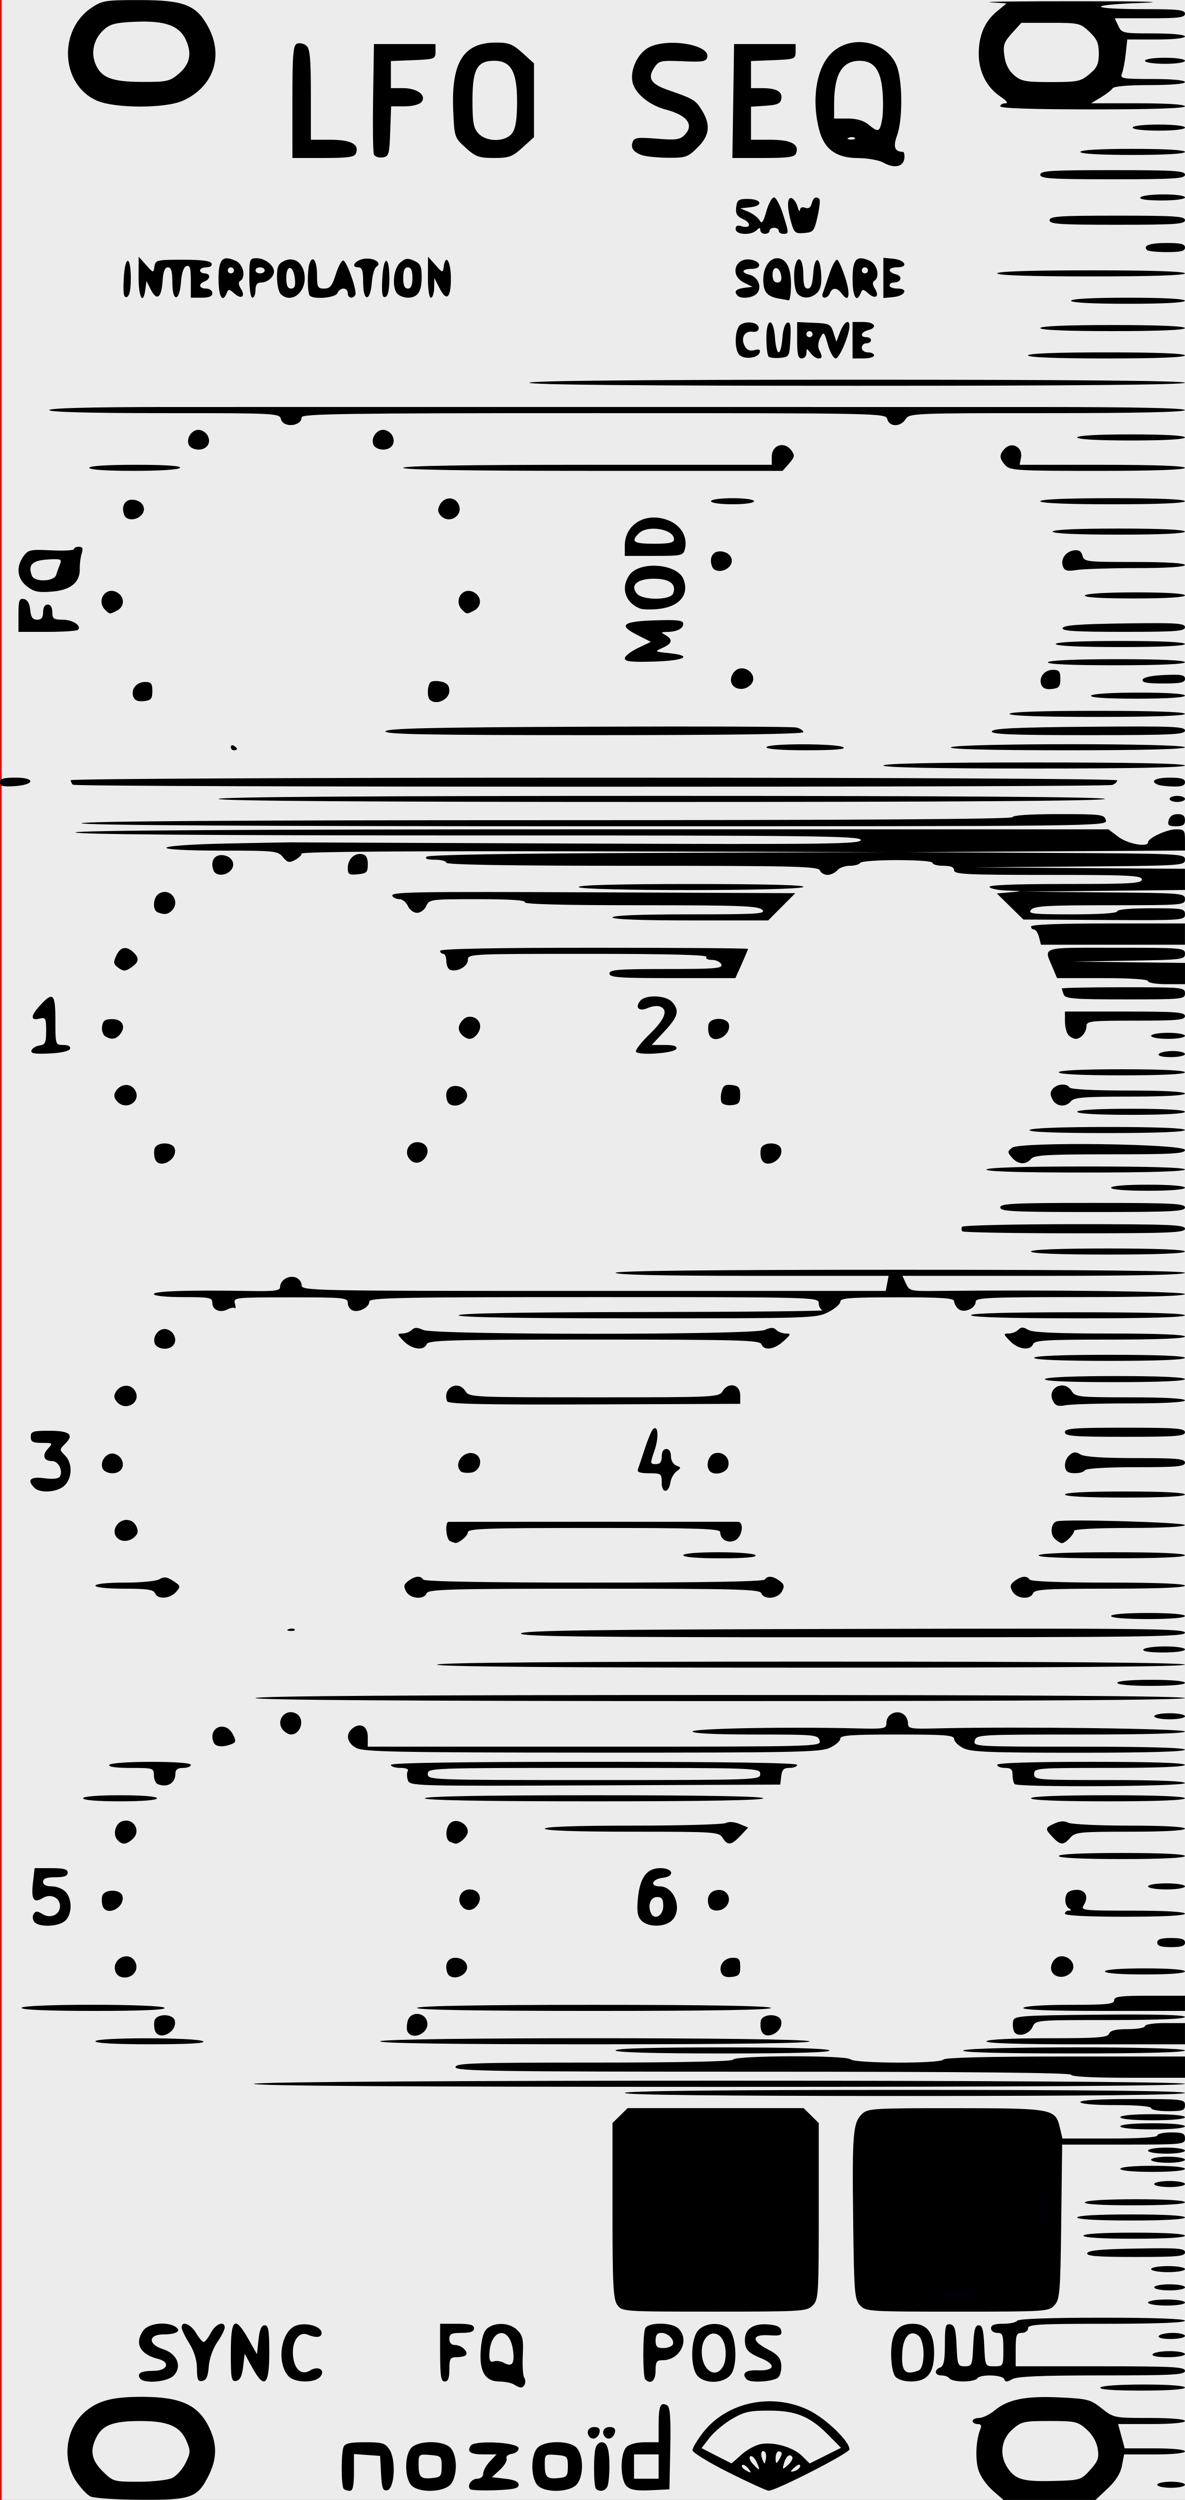 <?xml version="1.0" encoding="UTF-8" standalone="no"?>
<!-- Created with Inkscape (http://www.inkscape.org/) -->

<svg
   xmlns:dc="http://purl.org/dc/elements/1.1/"
   xmlns:cc="http://creativecommons.org/ns#"
   xmlns:rdf="http://www.w3.org/1999/02/22-rdf-syntax-ns#"
   xmlns:svg="http://www.w3.org/2000/svg"
   xmlns="http://www.w3.org/2000/svg"
   xmlns:xlink="http://www.w3.org/1999/xlink"
   xmlns:sodipodi="http://sodipodi.sourceforge.net/DTD/sodipodi-0.dtd"
   xmlns:inkscape="http://www.inkscape.org/namespaces/inkscape"
   width="60.96mm"
   height="128.5mm"
   version="1.1"
   viewBox="0 0 60.96 128.5"
   id="svg16"
   sodipodi:docname="nozori_84_LFO_SEQ.svg"
   inkscape:version="0.92.3 (2405546, 2018-03-11)">
  <rect x="0" y="0" width="60.96" height="128.5" fill="#333333" stroke="none"/>
  <defs
     id="defs20">
    <linearGradient
       inkscape:collect="always"
       id="linearGradient4556">
      <stop
         style="stop-color:#000000;stop-opacity:1;"
         offset="0"
         id="stop4552" />
      <stop
         style="stop-color:#000000;stop-opacity:0;"
         offset="1"
         id="stop4554" />
    </linearGradient>
    <radialGradient
       inkscape:collect="always"
       xlink:href="#linearGradient4556"
       id="radialGradient4560"
       cx="30.633"
       cy="14.416"
       fx="30.633"
       fy="14.416"
       r="3.506"
       gradientTransform="matrix(1,0,0,0.975,0,0.358)"
       gradientUnits="userSpaceOnUse" />
  </defs>
  <sodipodi:namedview
     pagecolor="#ffffff"
     bordercolor="#666666"
     borderopacity="1"
     objecttolerance="10"
     gridtolerance="10"
     guidetolerance="10"
     inkscape:pageopacity="0"
     inkscape:pageshadow="2"
     inkscape:window-width="1920"
     inkscape:window-height="996"
     id="namedview18"
     showgrid="false"
     inkscape:zoom="1.4142136"
     inkscape:cx="-89.612209"
     inkscape:cy="242.27855"
     inkscape:window-x="0"
     inkscape:window-y="27"
     inkscape:window-maximized="1"
     inkscape:current-layer="layer12" />
  <g
     inkscape:groupmode="layer"
     id="layer3"
     inkscape:label="bg uniform"
     style="display:inline">
    <rect
       style="fill:#ececec;fill-opacity:1;fill-rule:nonzero;stroke:#f60000;stroke-width:0.247;stroke-opacity:1"
       id="rect48"
       width="61.164"
       height="128.89"
       x="-0.036"
       y="-0.142" />
    <rect
       style="fill:#000000;fill-opacity:1;fill-rule:nonzero;stroke:#00000a;stroke-width:0.265;stroke-opacity:1"
       id="rect1206"
       width="9.482"
       height="9.163"
       x="32.081"
       y="108.987" />
    <rect
       style="fill:#000000;fill-opacity:1;fill-rule:nonzero;stroke:#00000a;stroke-width:0.3;stroke-opacity:1"
       id="rect1208"
       width="9.035"
       height="8.956"
       x="44.699"
       y="109.009"
       ry="0" />
  </g>
  <g
     inkscape:groupmode="layer"
     id="layer12"
     inkscape:label="LFO_SEQ"
     style="display:inline">
    <path
       style="fill:#000000;stroke-width:0.157"
       d="m 4.659,128.324 c -0.181,-0.086 -0.519,-0.447 -0.752,-0.801 -0.744,-1.131 -0.515,-2.738 0.51,-3.589 0.666,-0.553 1.418,-0.74 2.946,-0.733 1.979,0.009 2.864,0.431 3.423,1.632 0.382,0.821 0.372,1.545 -0.032,2.37 -0.584,1.191 -0.884,1.301 -3.494,1.289 -1.249,-0.006 -2.419,-0.081 -2.6,-0.168 z m 4.208,-0.957 c 0.218,-0.107 0.524,-0.452 0.68,-0.766 0.257,-0.518 0.262,-0.624 0.052,-1.12 -0.326,-0.768 -0.943,-1.037 -2.379,-1.037 -1.371,0 -1.927,0.199 -2.244,0.803 -0.368,0.701 -0.28,1.204 0.313,1.789 0.527,0.519 0.567,0.531 1.86,0.529 0.731,-0.001 1.499,-0.089 1.718,-0.196 z m 42.211,0.659 c -0.303,-0.262 -0.634,-0.727 -0.736,-1.033 -0.182,-0.544 -0.14,-1.574 0.087,-2.121 0.08,-0.193 0.039,-0.273 -0.141,-0.273 -0.14,0 -0.254,-0.07 -0.254,-0.156 0,-0.086 0.15,-0.156 0.333,-0.156 0.183,0 0.543,-0.174 0.799,-0.386 0.689,-0.572 1.588,-0.752 3.344,-0.67 1.447,0.068 1.587,0.104 2.168,0.564 0.616,0.488 0.635,0.492 2.451,0.492 1.115,0 1.83,0.061 1.83,0.156 0,0.095 -0.679,0.156 -1.72,0.156 h -1.72 l 0.169,0.625 0.169,0.625 h 1.551 c 0.928,0 1.551,0.063 1.551,0.156 0,0.094 -0.627,0.156 -1.566,0.156 h -1.566 l -0.111,0.584 c -0.074,0.389 -0.32,0.78 -0.737,1.171 l -0.626,0.587 h -2.363 -2.363 z m 5.003,-1.068 c 0.404,-0.446 0.465,-0.617 0.388,-1.093 -0.057,-0.354 -0.27,-0.724 -0.574,-0.993 -0.451,-0.401 -0.577,-0.429 -1.903,-0.429 -1.329,0 -1.452,0.028 -1.912,0.434 -0.583,0.514 -0.684,1.319 -0.247,1.976 0.399,0.6 0.796,0.713 2.37,0.672 1.371,-0.036 1.408,-0.047 1.878,-0.566 z m -38.4,0.971 c -0.132,-0.13 -0.139,-1.813 -0.009,-2.147 0.074,-0.189 0.331,-0.247 1.105,-0.247 0.891,0 1.038,0.044 1.258,0.376 0.348,0.523 0.265,2.02 -0.116,2.091 -0.224,0.042 -0.277,-0.102 -0.317,-0.857 l -0.048,-0.908 -0.673,-0.048 -0.673,-0.048 v 0.946 c 0,0.684 -0.058,0.946 -0.211,0.946 -0.116,0 -0.259,-0.047 -0.317,-0.104 z m 3.481,-0.181 c -0.369,-0.402 -0.352,-1.616 0.028,-1.954 0.408,-0.364 1.639,-0.347 1.982,0.027 0.409,0.446 0.354,1.663 -0.09,1.97 -0.493,0.341 -1.59,0.316 -1.919,-0.043 z m 1.559,-0.964 c 0,-0.519 -0.03,-0.549 -0.594,-0.595 -0.579,-0.047 -0.594,-0.035 -0.594,0.481 0,0.661 0.104,0.765 0.707,0.706 0.435,-0.042 0.481,-0.099 0.481,-0.593 z m 1.468,1.162 c -0.182,-0.18 0.064,-0.537 0.369,-0.537 0.176,0 0.3,-0.109 0.3,-0.263 0,-0.145 0.155,-0.426 0.344,-0.625 l 0.344,-0.361 H 24.895 c -0.691,0 -0.885,-0.126 -0.685,-0.444 0.189,-0.302 2.469,-0.18 2.469,0.132 0,0.129 -0.156,0.256 -0.347,0.283 -0.199,0.028 -0.315,0.131 -0.272,0.242 0.041,0.106 -0.112,0.365 -0.34,0.576 l -0.415,0.383 0.688,0.078 c 0.47,0.053 0.688,0.152 0.688,0.312 0,0.184 -0.259,0.244 -1.195,0.279 -0.657,0.025 -1.24,3.2e-4 -1.295,-0.054 z m 3.464,-0.198 c -0.369,-0.402 -0.352,-1.616 0.028,-1.954 0.408,-0.364 1.639,-0.347 1.982,0.027 0.409,0.446 0.354,1.663 -0.09,1.97 -0.493,0.341 -1.59,0.316 -1.919,-0.043 z m 1.559,-0.964 c 0,-0.519 -0.03,-0.549 -0.594,-0.595 -0.579,-0.047 -0.594,-0.035 -0.594,0.481 0,0.661 0.104,0.765 0.707,0.706 0.435,-0.042 0.481,-0.099 0.481,-0.593 z m 1.451,1.145 c -0.132,-0.13 -0.139,-1.813 -0.009,-2.147 0.053,-0.136 0.188,-0.247 0.3,-0.247 0.281,0 0.396,0.362 0.396,1.249 0,0.415 -0.043,0.866 -0.096,1.002 -0.099,0.254 -0.403,0.327 -0.59,0.143 z m 1.575,-0.134 c -0.342,-0.337 -0.347,-1.679 -0.007,-2.014 0.151,-0.149 0.524,-0.245 0.95,-0.245 h 0.701 v -0.928 c 0,-0.949 0.104,-1.172 0.448,-0.963 0.143,0.087 0.183,0.682 0.151,2.215 l -0.044,2.096 -0.971,0.046 c -0.73,0.035 -1.035,-0.017 -1.227,-0.206 z m 1.644,-1.011 v -0.625 h -0.633 -0.633 v 0.625 0.625 h 0.633 0.633 z m 3.602,0.303 c -1.023,-0.511 -1.86,-1.025 -1.86,-1.14 0,-0.116 0.24,-0.521 0.534,-0.9 1.223,-1.579 3.541,-2.075 5.44,-1.163 0.876,0.42 2.101,1.597 2.101,2.017 0,0.193 -3.808,2.14 -4.158,2.125 -0.108,-0.004 -1.033,-0.427 -2.057,-0.938 z m 0.986,-0.229 c -0.11,-0.131 -0.242,-0.197 -0.292,-0.148 -0.05,0.05 0.013,0.156 0.141,0.236 0.335,0.209 0.379,0.183 0.151,-0.088 z m 2.695,-0.11 c 0,-0.091 -0.101,-0.076 -0.237,0.036 -0.131,0.107 -0.237,0.219 -0.237,0.248 0,0.03 0.107,0.014 0.237,-0.036 0.131,-0.049 0.237,-0.161 0.237,-0.248 z m -2.243,-0.193 c -0.098,-0.212 -0.244,-0.346 -0.324,-0.297 -0.08,0.049 -0.023,0.222 0.127,0.385 0.363,0.396 0.411,0.374 0.197,-0.089 z m 1.833,-0.263 c -0.125,-0.199 -0.329,-0.034 -0.43,0.348 -0.083,0.315 -0.074,0.317 0.215,0.06 0.166,-0.148 0.263,-0.331 0.216,-0.407 z m -2.62,-0.112 c 0.267,-0.246 0.712,-0.492 0.988,-0.547 0.678,-0.134 1.678,0.152 2.146,0.614 l 0.384,0.379 0.805,-0.402 0.805,-0.402 -0.614,-0.625 c -0.965,-0.984 -1.682,-1.285 -3.068,-1.288 -1.016,-0.003 -1.294,0.059 -1.926,0.428 -0.406,0.237 -0.925,0.672 -1.152,0.966 l -0.413,0.534 0.756,0.388 c 0.416,0.213 0.766,0.391 0.779,0.395 0.013,0.004 0.242,-0.194 0.509,-0.441 z m 1.224,-0.137 c -0.17,-0.168 -0.261,0.067 -0.141,0.367 0.112,0.281 0.121,0.282 0.176,0.01 0.032,-0.157 0.016,-0.327 -0.035,-0.377 z m 0.854,0.077 c 0.001,-0.064 -0.069,-0.117 -0.156,-0.117 -0.087,0 -0.157,0.158 -0.156,0.351 0.002,0.284 0.032,0.306 0.156,0.117 0.084,-0.129 0.155,-0.287 0.156,-0.351 z m 19.319,1.6 c 0,-0.086 0.321,-0.156 0.713,-0.156 0.392,0 0.713,0.07 0.713,0.156 0,0.086 -0.321,0.156 -0.713,0.156 -0.392,0 -0.713,-0.07 -0.713,-0.156 z m -29.183,-2.443 c -0.224,-0.221 -0.097,-0.524 0.219,-0.524 0.221,0 0.312,0.085 0.277,0.26 -0.057,0.287 -0.327,0.431 -0.497,0.263 z m 0.792,0 c -0.224,-0.221 -0.097,-0.524 0.219,-0.524 0.221,0 0.312,0.085 0.277,0.26 -0.057,0.287 -0.327,0.431 -0.497,0.263 z m 25.462,-2.553 c 0.057,-0.092 0.978,-0.156 2.226,-0.156 1.313,0 2.128,0.06 2.128,0.156 0,0.097 -0.848,0.156 -2.226,0.156 -1.444,0 -2.192,-0.055 -2.128,-0.156 z m -30.162,-0.156 c -0.131,-0.083 -0.467,-0.152 -0.748,-0.154 -0.747,-0.004 -1.053,-0.536 -0.958,-1.667 0.052,-0.615 0.162,-0.944 0.366,-1.091 0.43,-0.31 1.135,-0.257 1.512,0.115 0.277,0.273 0.322,0.481 0.281,1.288 -0.027,0.529 0.007,1.05 0.075,1.157 0.127,0.2 0.015,0.509 -0.181,0.505 -0.06,-0.001 -0.216,-0.07 -0.347,-0.154 z m -0.049,-1.76 c -0.181,-1.334 -1.218,-1.094 -1.218,0.282 0,0.262 0.069,0.349 0.228,0.289 0.125,-0.047 0.355,-0.016 0.511,0.07 0.431,0.238 0.572,0.049 0.479,-0.641 z m -19.195,1.438 c -0.162,-0.258 0.059,-0.38 0.689,-0.38 0.736,0 0.908,-0.452 0.236,-0.618 -0.921,-0.227 -1.217,-0.8 -0.751,-1.455 0.263,-0.371 1.192,-0.482 1.649,-0.197 0.34,0.212 0.06,0.396 -0.604,0.396 -0.799,0 -0.818,0.507 -0.028,0.76 0.72,0.231 0.99,0.876 0.562,1.343 -0.319,0.348 -1.562,0.454 -1.753,0.15 z m 2.935,-0.486 c -5.38e-4,-0.443 -0.135,-0.89 -0.391,-1.3 -0.215,-0.344 -0.392,-0.712 -0.395,-0.82 -0.009,-0.367 0.452,-0.195 0.733,0.273 0.154,0.258 0.335,0.468 0.401,0.468 0.066,0 0.231,-0.211 0.366,-0.468 0.245,-0.468 0.713,-0.645 0.713,-0.27 0,0.109 -0.174,0.45 -0.386,0.758 -0.226,0.328 -0.406,0.844 -0.435,1.245 -0.037,0.505 -0.123,0.699 -0.327,0.737 -0.229,0.043 -0.277,-0.065 -0.278,-0.623 z m 1.742,-0.82 c 0,-1.775 0.206,-1.937 0.901,-0.711 l 0.445,0.784 0.079,-0.745 c 0.056,-0.523 0.15,-0.745 0.317,-0.745 0.193,0 0.237,0.26 0.237,1.403 0,1.691 -0.247,1.911 -0.872,0.777 l -0.395,-0.717 -0.079,0.672 c -0.056,0.477 -0.159,0.687 -0.356,0.724 -0.248,0.046 -0.277,-0.104 -0.277,-1.443 z m 2.967,1.199 c -0.637,-0.7 -0.388,-2.332 0.397,-2.603 0.527,-0.182 1.306,0.045 1.306,0.382 0,0.236 -0.277,0.268 -0.732,0.083 -0.432,-0.176 -0.795,0.338 -0.741,1.049 0.056,0.74 0.433,1.074 0.893,0.791 0.413,-0.254 0.795,-0.011 0.511,0.326 -0.285,0.338 -1.318,0.321 -1.635,-0.027 z m 7.8,-1.21 v -1.483 h 0.871 c 0.669,0 0.871,0.054 0.871,0.234 0,0.169 -0.176,0.234 -0.633,0.234 -0.528,0 -0.633,0.052 -0.633,0.312 0,0.201 0.106,0.312 0.297,0.312 0.33,0 0.708,0.361 0.546,0.522 -0.057,0.057 -0.27,0.103 -0.474,0.103 -0.325,0 -0.369,0.074 -0.369,0.625 0,0.451 -0.066,0.625 -0.237,0.625 -0.194,0 -0.237,-0.269 -0.237,-1.483 z m 10.556,1.379 c -0.132,-0.13 -0.14,-2.281 -0.009,-2.616 0.13,-0.335 1.374,-0.336 1.713,-0.002 0.6,0.592 0.081,1.628 -0.816,1.628 -0.307,0 -0.361,0.082 -0.361,0.546 0,0.514 -0.246,0.72 -0.528,0.442 z m 1.403,-1.776 c 0.143,-0.228 -0.221,-0.618 -0.578,-0.618 -0.212,0 -0.297,0.113 -0.297,0.39 0,0.31 0.08,0.39 0.386,0.39 0.213,0 0.432,-0.073 0.489,-0.163 z m 1.287,1.595 c -0.396,-0.431 -0.36,-1.96 0.055,-2.369 0.365,-0.36 1.074,-0.408 1.498,-0.101 0.419,0.302 0.535,1.829 0.18,2.364 -0.327,0.492 -1.323,0.553 -1.733,0.107 z m 1.345,-0.561 c 0.097,-0.211 0.129,-0.622 0.07,-0.928 -0.201,-1.056 -1.202,-0.844 -1.202,0.254 0,0.986 0.774,1.448 1.132,0.674 z m 1.191,0.743 c -0.303,-0.299 -0.068,-0.5 0.55,-0.472 0.877,0.04 0.979,-0.29 0.189,-0.615 -0.684,-0.281 -0.839,-0.455 -0.843,-0.945 -0.004,-0.555 0.429,-0.853 1.164,-0.8 0.476,0.034 0.667,0.122 0.705,0.325 0.045,0.236 -0.048,0.271 -0.632,0.234 -0.896,-0.057 -0.92,0.284 -0.052,0.727 0.477,0.243 0.646,0.431 0.684,0.762 0.028,0.241 -0.034,0.54 -0.138,0.663 -0.191,0.227 -1.427,0.319 -1.628,0.121 z m 7.635,-0.151 c -0.126,-0.15 -0.215,-0.628 -0.215,-1.158 0,-1.088 0.331,-1.554 1.103,-1.554 0.753,0 1.108,0.476 1.108,1.483 0,1.049 -0.349,1.483 -1.193,1.483 -0.352,0 -0.676,-0.103 -0.804,-0.255 z m 1.192,-0.308 c 0.348,-0.132 0.348,-1.505 -3.16e-4,-1.79 -0.405,-0.331 -0.771,0.016 -0.828,0.786 -0.077,1.036 0.118,1.272 0.828,1.003 z m 1.596,0.407 c -0.054,-0.086 -0.236,-0.156 -0.405,-0.156 -0.363,0 -0.411,-0.283 -0.07,-0.412 0.18,-0.068 0.237,-0.355 0.237,-1.178 0,-0.952 0.035,-1.081 0.277,-1.036 0.225,0.042 0.286,0.248 0.324,1.104 0.044,0.995 0.068,1.052 0.428,1.052 0.361,0 0.384,-0.057 0.428,-1.054 0.036,-0.812 0.101,-1.054 0.284,-1.054 0.183,0 0.248,0.242 0.284,1.054 0.047,1.053 0.047,1.054 0.515,1.054 0.461,0 0.468,-0.012 0.468,-0.859 0,-0.755 -0.038,-0.859 -0.317,-0.859 -0.176,0 -0.317,-0.104 -0.317,-0.234 0,-0.169 0.175,-0.234 0.624,-0.234 0.343,0 0.668,-0.07 0.722,-0.156 0.061,-0.098 1.691,-0.156 4.364,-0.156 2.738,0 4.266,0.056 4.266,0.156 0,0.1 -1.451,0.156 -4.037,0.156 -3.483,0 -4.037,0.032 -4.037,0.234 0,0.13 -0.141,0.234 -0.317,0.234 -0.278,0 -0.317,0.104 -0.317,0.859 v 0.859 h 4.354 c 3.765,0 4.354,0.032 4.354,0.234 0,0.202 -0.581,0.234 -4.277,0.234 -3.137,0 -4.366,0.052 -4.612,0.195 -0.268,0.156 -0.35,0.156 -0.407,0 -0.085,-0.233 -1.249,-0.265 -1.391,-0.039 -0.054,0.086 -0.374,0.156 -0.713,0.156 -0.338,0 -0.659,-0.07 -0.713,-0.156 z m 10.45,-1.249 c 0.054,-0.086 0.45,-0.156 0.88,-0.156 0.43,0 0.782,0.07 0.782,0.156 0,0.086 -0.396,0.156 -0.88,0.156 -0.546,0 -0.843,-0.059 -0.782,-0.156 z m 0.317,-0.937 c 0.054,-0.086 0.379,-0.156 0.722,-0.156 0.343,0 0.624,0.07 0.624,0.156 0,0.086 -0.325,0.156 -0.722,0.156 -0.441,0 -0.684,-0.061 -0.624,-0.156 z m -27.858,-1.596 c -0.209,-0.295 -0.246,-1.027 -0.246,-4.847 V 109.127 l 0.389,-0.383 0.389,-0.383 h 4.527 4.527 l 0.389,0.383 0.389,0.383 v 4.535 c 0,4.327 -0.015,4.549 -0.317,4.847 -0.303,0.298 -0.528,0.312 -5.058,0.312 -4.72,0 -4.742,-0.002 -4.987,-0.347 z m 6.651,-0.695 c 1.157,-0.389 2.346,-1.621 2.69,-2.79 0.992,-3.365 -2.168,-6.59 -5.516,-5.631 -1.268,0.363 -2.147,1.087 -2.781,2.288 -0.495,0.939 -0.527,1.088 -0.463,2.179 0.08,1.357 0.425,2.133 1.335,2.997 1.234,1.173 3.018,1.533 4.734,0.957 z m 5.833,0.714 c -0.278,-0.302 -0.305,-0.654 -0.35,-4.411 -0.053,-4.441 -0.009,-4.962 0.453,-5.418 0.29,-0.286 0.56,-0.303 4.781,-0.301 5.018,0.003 5.167,0.029 5.394,0.975 l 0.14,0.584 h 2.438 c 1.52,0 2.438,-0.059 2.438,-0.156 0,-0.086 0.321,-0.156 0.713,-0.156 0.607,0 0.713,0.046 0.713,0.312 0,0.302 -0.106,0.312 -3.159,0.312 H 54.64 l -0.047,3.965 c -0.043,3.643 -0.072,3.992 -0.349,4.294 -0.294,0.32 -0.426,0.328 -5.003,0.328 -4.577,0 -4.709,-0.009 -5.003,-0.328 z m 6.434,-0.629 c 1.005,-0.297 2.074,-1.215 2.604,-2.237 1.144,-2.206 0.211,-4.85 -2.106,-5.972 -2.205,-1.068 -4.827,-0.181 -5.989,2.026 -0.351,0.667 -0.47,2.55 -0.211,3.333 0.43,1.3 1.418,2.31 2.76,2.82 0.628,0.238 2.185,0.255 2.943,0.031 z m 8.386,0.489 c 0,-0.087 0.422,-0.156 0.95,-0.156 0.528,0 0.95,0.069 0.95,0.156 0,0.087 -0.422,0.156 -0.95,0.156 -0.528,0 -0.95,-0.069 -0.95,-0.156 z m 0.317,-0.781 c 0,-0.086 0.356,-0.156 0.792,-0.156 0.435,0 0.792,0.07 0.792,0.156 0,0.086 -0.356,0.156 -0.792,0.156 -0.435,0 -0.792,-0.07 -0.792,-0.156 z m -0.158,-0.937 c 0,-0.086 0.392,-0.156 0.871,-0.156 0.479,0 0.871,0.07 0.871,0.156 0,0.086 -0.392,0.156 -0.871,0.156 -0.479,0 -0.871,-0.07 -0.871,-0.156 z m -3.286,-0.82 c 0.048,-0.143 0.735,-0.207 2.547,-0.238 2.137,-0.037 2.481,-0.01 2.481,0.195 0,0.204 -0.37,0.238 -2.547,0.238 -1.967,0 -2.532,-0.044 -2.481,-0.195 z m -0.198,-0.898 c 0,-0.098 0.976,-0.156 2.612,-0.156 1.636,0 2.612,0.058 2.612,0.156 0,0.098 -0.976,0.156 -2.612,0.156 -1.636,0 -2.612,-0.058 -2.612,-0.156 z m -0.317,-0.937 c 0,-0.098 1.029,-0.156 2.771,-0.156 1.742,0 2.771,0.058 2.771,0.156 0,0.098 -1.029,0.156 -2.771,0.156 -1.742,0 -2.771,-0.058 -2.771,-0.156 z m 0.396,-0.781 c 0.059,-0.093 1.11,-0.156 2.622,-0.156 1.577,0 2.524,0.059 2.524,0.156 0,0.098 -0.98,0.156 -2.622,0.156 -1.708,0 -2.588,-0.054 -2.524,-0.156 z m 3.562,-0.937 c 0,-0.086 0.356,-0.156 0.792,-0.156 0.435,0 0.792,0.07 0.792,0.156 0,0.086 -0.356,0.156 -0.792,0.156 -0.435,0 -0.792,-0.07 -0.792,-0.156 z m -1.742,-0.781 c 0,-0.094 0.66,-0.156 1.662,-0.156 1.003,0 1.663,0.062 1.663,0.156 0,0.094 -0.66,0.156 -1.663,0.156 -1.003,0 -1.662,-0.062 -1.662,-0.156 z m 1.583,-0.468 c 0,-0.086 0.392,-0.156 0.871,-0.156 0.479,0 0.871,0.07 0.871,0.156 0,0.086 -0.392,0.156 -0.871,0.156 -0.479,0 -0.871,-0.07 -0.871,-0.156 z m -0.158,-0.468 c 0,-0.087 0.422,-0.156 0.95,-0.156 0.528,0 0.95,0.069 0.95,0.156 0,0.087 -0.422,0.156 -0.95,0.156 -0.528,0 -0.95,-0.069 -0.95,-0.156 z M 57.633,109.297 c 0,-0.094 0.66,-0.156 1.662,-0.156 1.003,0 1.663,0.062 1.663,0.156 0,0.094 -0.66,0.156 -1.663,0.156 -1.003,0 -1.662,-0.062 -1.662,-0.156 z m 0,-0.468 c 0,-0.094 0.66,-0.156 1.662,-0.156 1.003,0 1.663,0.062 1.663,0.156 0,0.094 -0.66,0.156 -1.663,0.156 -1.003,0 -1.662,-0.062 -1.662,-0.156 z m 1.583,-0.468 c 0,-0.095 -0.713,-0.156 -1.821,-0.156 -1.108,0 -1.821,-0.061 -1.821,-0.156 0,-0.098 1.003,-0.156 2.692,-0.156 2.586,0 2.692,0.012 2.692,0.312 0,0.274 -0.106,0.312 -0.871,0.312 -0.479,0 -0.871,-0.07 -0.871,-0.156 z M 32.141,107.58 c 0,-0.103 4.908,-0.156 14.408,-0.156 9.5,0 14.408,0.053 14.408,0.156 0,0.103 -4.908,0.156 -14.408,0.156 -9.5,0 -14.408,-0.053 -14.408,-0.156 z m -19.079,-0.468 c 0.136,-0.216 47.896,-0.216 47.896,0 0,0.103 -8.105,0.156 -23.997,0.156 -15.958,0 -23.964,-0.052 -23.899,-0.156 z m 42.037,-0.468 c 0,-0.103 -5.383,-0.156 -15.833,-0.156 -13.969,0 -15.833,-0.028 -15.833,-0.234 0,-0.205 0.896,-0.234 7.112,-0.234 4.428,0 7.132,-0.057 7.165,-0.151 0.076,-0.217 5.821,-0.235 6.04,-0.018 0.222,0.219 4.642,0.231 4.779,0.013 0.063,-0.1 2.324,-0.156 6.264,-0.156 l 6.166,1e-5 v 0.546 0.546 h -2.929 c -1.847,0 -2.929,-0.058 -2.929,-0.156 z m -23.433,-1.249 c 0,-0.101 1.923,-0.156 5.453,-0.156 3.465,0 5.489,0.057 5.551,0.156 0.065,0.103 -1.793,0.156 -5.453,0.156 -3.595,0 -5.551,-0.055 -5.551,-0.156 z m 17.892,0 c 0.328,-0.209 11.4,-0.209 11.4,0 0,0.101 -2.044,0.155 -5.819,0.154 -3.815,-0.002 -5.737,-0.054 -5.581,-0.154 z M 4.908,104.925 c 0,-0.205 5.22,-0.205 5.542,0 0.158,0.101 -0.728,0.152 -2.652,0.154 -1.822,0.002 -2.89,-0.055 -2.89,-0.154 z m 14.646,0 c 0.132,-0.21 21.758,-0.21 22.087,0 0.155,0.099 -3.677,0.152 -10.974,0.154 -7.435,0.002 -11.178,-0.05 -11.114,-0.154 z m 31.192,0 c 0.06,-0.095 1.289,-0.156 3.159,-0.156 2.575,0 3.076,-0.037 3.152,-0.234 0.066,-0.169 0.335,-0.234 0.967,-0.234 0.482,0 0.876,-0.07 0.876,-0.156 0,-0.088 0.449,-0.156 1.029,-0.156 h 1.029 v 0.546 0.546 h -5.155 c -3.396,0 -5.122,-0.053 -5.057,-0.156 z M 7.977,104.388 c -0.048,-0.124 -0.063,-0.352 -0.032,-0.507 0.077,-0.394 0.974,-0.396 1.051,-0.002 0.114,0.582 -0.811,1.044 -1.019,0.509 z m 12.996,0.06 c -0.057,-0.091 -0.059,-0.341 -0.004,-0.556 0.138,-0.542 0.933,-0.48 1.013,0.079 0.077,0.534 -0.733,0.917 -1.009,0.477 z m 18.196,-0.06 c -0.048,-0.124 -0.063,-0.352 -0.032,-0.507 0.077,-0.394 0.974,-0.396 1.051,-0.002 0.114,0.582 -0.811,1.044 -1.019,0.509 z m 12.988,0.011 c -0.051,-0.13 -0.067,-0.363 -0.037,-0.518 0.051,-0.263 0.355,-0.285 4.447,-0.324 2.895,-0.027 4.392,0.013 4.392,0.117 0,0.103 -1.346,0.159 -3.842,0.159 -3.832,0 -3.842,9.4e-4 -3.998,0.351 -0.185,0.415 -0.828,0.559 -0.962,0.215 z M 1.108,103.208 c 0,-0.213 7.229,-0.213 7.362,0 0.064,0.102 -1.186,0.156 -3.632,0.156 -2.381,0 -3.73,-0.057 -3.73,-0.156 z m 20.346,0 c 0.063,-0.101 3.271,-0.156 9.104,-0.156 5.833,0 9.041,0.055 9.104,0.156 0.065,0.103 -3.01,0.156 -9.104,0.156 -6.094,0 -9.169,-0.053 -9.104,-0.156 z m 31.192,0 c 0.058,-0.092 1.031,-0.156 2.384,-0.156 1.927,0 2.286,-0.037 2.286,-0.234 0,-0.195 0.308,-0.234 1.821,-0.234 h 1.821 v 0.39 0.39 h -4.205 c -2.763,0 -4.172,-0.053 -4.107,-0.156 z M 5.935,101.327 c -0.204,-0.635 0.684,-1.079 1.01,-0.504 0.217,0.382 -0.066,0.824 -0.528,0.824 -0.243,0 -0.416,-0.115 -0.483,-0.32 z m 17.084,0.095 c -0.169,-0.433 0.011,-0.79 0.399,-0.79 0.499,0 0.782,0.433 0.501,0.768 -0.26,0.309 -0.784,0.322 -0.9,0.022 z m 14.084,-0.02 c -0.148,-0.38 0.155,-0.77 0.598,-0.77 0.315,0 0.379,0.079 0.379,0.468 0,0.395 -0.068,0.476 -0.436,0.518 -0.297,0.034 -0.469,-0.035 -0.54,-0.216 z m 17.062,0.028 c -0.255,-0.304 0.036,-0.876 0.446,-0.876 0.434,0 0.746,0.434 0.543,0.755 -0.22,0.346 -0.746,0.41 -0.989,0.122 z m 2.677,-0.096 c 0,-0.096 0.792,-0.156 2.058,-0.156 1.267,0 2.058,0.06 2.058,0.156 0,0.096 -0.792,0.156 -2.058,0.156 -1.267,0 -2.058,-0.06 -2.058,-0.156 z m 2.692,-1.483 c 0,-0.173 0.185,-0.234 0.713,-0.234 0.528,0 0.713,0.061 0.713,0.234 0,0.173 -0.185,0.234 -0.713,0.234 -0.528,0 -0.713,-0.061 -0.713,-0.234 z M 1.77,98.792 c -0.093,-0.111 -0.111,-0.292 -0.041,-0.405 0.105,-0.168 0.188,-0.167 0.466,0.004 0.406,0.25 0.892,0.024 0.892,-0.414 0,-0.437 -0.486,-0.664 -0.889,-0.415 -0.467,0.288 -0.604,0.07 -0.503,-0.795 l 0.087,-0.742 h 0.85 c 0.65,0 0.85,0.055 0.85,0.234 0,0.169 -0.176,0.234 -0.633,0.234 -0.457,0 -0.633,0.065 -0.633,0.234 0,0.153 0.156,0.234 0.45,0.234 0.248,0 0.568,0.128 0.712,0.286 0.348,0.379 0.333,1.164 -0.028,1.486 -0.343,0.306 -1.342,0.343 -1.582,0.058 z m 31.236,-0.062 c -0.203,-0.2 -0.25,-0.457 -0.197,-1.079 0.094,-1.123 0.452,-1.626 1.157,-1.626 0.668,0 0.776,0.421 0.127,0.497 -0.557,0.065 -0.688,0.44 -0.153,0.44 0.777,0 1.199,1.24 0.603,1.771 -0.374,0.334 -1.197,0.332 -1.537,-0.004 z m 1.114,-0.755 c 0,-0.361 -0.071,-0.466 -0.314,-0.466 -0.329,0 -0.492,0.392 -0.333,0.801 0.165,0.425 0.647,0.176 0.647,-0.335 z m 20.662,0.392 c 0,-0.086 0.089,-0.157 0.198,-0.159 0.148,-0.002 0.144,-0.036 -0.014,-0.135 -0.116,-0.073 -0.188,-0.3 -0.158,-0.505 0.039,-0.274 0.169,-0.386 0.49,-0.422 0.514,-0.058 0.742,0.325 0.458,0.773 -0.178,0.28 -0.081,0.292 2.508,0.292 1.69,0 2.693,0.058 2.693,0.156 0,0.099 -1.135,0.156 -3.087,0.156 -1.953,0 -3.087,-0.057 -3.087,-0.156 z M 5.286,97.987 c -0.048,-0.124 -0.063,-0.352 -0.032,-0.507 0.077,-0.394 0.974,-0.396 1.051,-0.002 0.114,0.582 -0.811,1.044 -1.019,0.509 z m 18.476,0.005 c -0.299,-0.355 -0.061,-0.873 0.4,-0.873 0.446,0 0.665,0.391 0.428,0.763 -0.219,0.343 -0.59,0.392 -0.828,0.11 z m 12.716,-0.005 c -0.17,-0.438 0.015,-0.789 0.442,-0.838 0.489,-0.056 0.76,0.458 0.441,0.836 -0.245,0.292 -0.77,0.293 -0.883,0.002 z m 22.581,-1.024 c 0,-0.087 0.422,-0.156 0.95,-0.156 0.528,0 0.95,0.069 0.95,0.156 0,0.087 -0.422,0.156 -0.95,0.156 -0.528,0 -0.95,-0.069 -0.95,-0.156 z m -4.592,-1.561 c 0,-0.099 1.187,-0.156 3.246,-0.156 2.058,0 3.246,0.057 3.246,0.156 0,0.099 -1.188,0.156 -3.246,0.156 -2.058,0 -3.246,-0.057 -3.246,-0.156 z M 6.023,94.55 c -0.226,-0.269 -0.09,-0.801 0.237,-0.925 0.598,-0.226 1.034,0.484 0.558,0.909 -0.339,0.303 -0.55,0.307 -0.795,0.016 z m 17.133,0.123 c -0.27,-0.107 -0.25,-0.752 0.029,-0.981 0.306,-0.25 0.881,0.05 0.881,0.46 0,0.244 -0.454,0.664 -0.663,0.612 -0.028,-0.007 -0.139,-0.048 -0.248,-0.091 z m 14.015,-0.209 c -0.19,-0.3 -0.369,-0.312 -4.672,-0.312 -2.877,0 -4.474,-0.056 -4.474,-0.156 0,-0.1 1.613,-0.156 4.523,-0.156 2.488,0 4.643,-0.06 4.79,-0.134 0.161,-0.081 0.441,-0.062 0.708,0.049 l 0.441,0.184 -0.394,0.419 c -0.471,0.501 -0.658,0.523 -0.921,0.107 z m 16.985,-0.029 c -0.412,-0.436 -0.406,-0.478 0.095,-0.707 0.28,-0.128 0.508,-0.141 0.701,-0.039 0.157,0.083 1.573,0.151 3.146,0.151 1.801,0 2.86,0.058 2.86,0.156 0,0.098 -1.044,0.156 -2.815,0.156 -2.619,0 -2.834,0.022 -3.086,0.312 -0.345,0.398 -0.503,0.393 -0.901,-0.029 z M 4.275,92.435 c 0,-0.095 0.739,-0.156 1.9,-0.156 1.161,0 1.9,0.061 1.9,0.156 0,0.095 -0.739,0.156 -1.9,0.156 -1.161,0 -1.9,-0.061 -1.9,-0.156 z m 17.575,0 c 0,-0.102 3.008,-0.156 8.708,-0.156 5.7,0 8.708,0.054 8.708,0.156 0,0.102 -3.008,0.156 -8.708,0.156 -5.7,0 -8.708,-0.054 -8.708,-0.156 z m 31.192,0 c 0,-0.1 1.425,-0.156 3.958,-0.156 2.533,0 3.958,0.056 3.958,0.156 0,0.1 -1.425,0.156 -3.958,0.156 -2.533,0 -3.958,-0.056 -3.958,-0.156 z M 8.114,91.707 C 8.006,91.663 7.917,91.458 7.917,91.251 c 0,-0.366 -0.037,-0.377 -1.197,-0.377 -0.758,0 -1.161,-0.057 -1.099,-0.156 0.057,-0.091 0.952,-0.156 2.147,-0.156 1.26,0 2.049,0.06 2.049,0.156 0,0.086 -0.178,0.156 -0.396,0.156 -0.276,0 -0.396,0.085 -0.396,0.281 0,0.502 -0.411,0.751 -0.91,0.552 z M 20.98,91.5 c -0.055,-0.172 -0.056,-0.383 -0.002,-0.47 0.058,-0.093 -0.1,-0.158 -0.386,-0.158 -0.266,0 -0.484,-0.07 -0.484,-0.156 0,-0.103 3.589,-0.156 10.45,-0.156 6.861,0 10.45,0.054 10.45,0.156 0,0.086 -0.173,0.156 -0.385,0.156 -0.303,0 -0.396,0.092 -0.435,0.429 l -0.05,0.429 -9.529,0.04 c -9.406,0.04 -9.53,0.036 -9.629,-0.272 z m 18.128,-0.315 c 0,-0.308 -0.106,-0.312 -8.55,-0.312 -8.444,0 -8.55,0.004 -8.55,0.312 0,0.308 0.106,0.312 8.55,0.312 8.444,0 8.55,-0.004 8.55,-0.312 z m 13.089,0.52 c -0.058,-0.057 -0.106,-0.268 -0.106,-0.468 0,-0.285 -0.087,-0.364 -0.396,-0.364 -0.218,0 -0.396,-0.07 -0.396,-0.156 0,-0.101 1.715,-0.156 4.829,-0.156 3.114,0 4.829,0.055 4.829,0.156 0,0.1 -1.399,0.156 -3.879,0.156 -3.774,0 -3.879,0.009 -3.879,0.312 0,0.304 0.106,0.312 3.879,0.312 2.481,0 3.879,0.056 3.879,0.156 0,0.176 -8.584,0.227 -8.761,0.052 z M 18.327,89.847 c -0.475,-0.254 -0.567,-0.701 -0.206,-0.997 0.411,-0.336 0.799,-0.128 0.798,0.427 l -0.002,0.504 H 30.581 c 11.586,0 11.663,-0.002 11.581,-0.312 -0.079,-0.299 -0.216,-0.312 -3.31,-0.312 -2.046,0 -3.227,-0.057 -3.227,-0.156 0,-0.154 4.806,-0.246 8.352,-0.161 1.549,0.037 1.623,0.024 1.623,-0.285 0,-0.412 0.466,-0.674 0.835,-0.47 0.15,0.083 0.273,0.295 0.273,0.472 0,0.306 0.077,0.32 1.623,0.283 4.023,-0.097 12.627,0.013 12.627,0.161 0,0.101 -1.894,0.156 -5.365,0.156 -5.232,0 -5.367,0.008 -5.448,0.312 -0.082,0.308 -0.005,0.312 5.365,0.312 3.526,0 5.448,0.055 5.448,0.156 0,0.101 -1.929,0.156 -5.47,0.156 -4.594,0 -5.545,-0.038 -5.937,-0.238 -0.257,-0.131 -0.467,-0.342 -0.467,-0.468 0,-0.195 -0.454,-0.23 -2.929,-0.23 -2.391,0 -2.929,0.04 -2.929,0.216 0,0.119 -0.242,0.33 -0.539,0.468 -0.481,0.225 -1.79,0.251 -12.231,0.246 -10.057,-0.005 -11.754,-0.039 -12.128,-0.239 z m -7.341,-0.292 c -0.301,-0.774 0.622,-1.143 0.998,-0.4 0.17,0.335 0.159,0.405 -0.074,0.496 -0.457,0.179 -0.831,0.14 -0.923,-0.097 z m 3.613,-0.587 c -0.473,-0.466 0.052,-1.196 0.637,-0.887 0.467,0.246 0.256,1.074 -0.273,1.074 -0.096,0 -0.26,-0.084 -0.364,-0.187 z m 44.777,-0.749 c 0,-0.086 0.356,-0.156 0.792,-0.156 0.435,0 0.792,0.07 0.792,0.156 0,0.086 -0.356,0.156 -0.792,0.156 -0.435,0 -0.792,-0.07 -0.792,-0.156 z m -46.233,-0.937 c 0,-0.103 8.075,-0.156 23.908,-0.156 15.833,0 23.908,0.053 23.908,0.156 0,0.103 -8.075,0.156 -23.908,0.156 -15.833,0 -23.908,-0.053 -23.908,-0.156 z M 57.475,86.501 c 0,-0.095 0.686,-0.156 1.742,-0.156 1.056,0 1.742,0.062 1.742,0.156 0,0.095 -0.686,0.156 -1.742,0.156 -1.056,0 -1.742,-0.062 -1.742,-0.156 z M 22.483,85.565 c 0,-0.103 6.518,-0.156 19.237,-0.156 12.719,0 19.237,0.053 19.237,0.156 0,0.103 -6.518,0.156 -19.237,0.156 -12.719,0 -19.237,-0.053 -19.237,-0.156 z m 36.337,-0.781 c 0.054,-0.086 0.557,-0.156 1.118,-0.156 0.574,0 1.02,0.068 1.02,0.156 0,0.089 -0.478,0.156 -1.118,0.156 -0.705,0 -1.082,-0.058 -1.02,-0.156 z M 26.798,83.964 c 0.052,-0.154 3.645,-0.204 17.113,-0.235 15.088,-0.035 17.047,-0.013 17.047,0.195 0,0.208 -1.984,0.235 -17.113,0.235 -13.62,0 -17.1,-0.04 -17.047,-0.195 z M 14.853,83.74 c 0.114,-0.045 0.251,-0.04 0.303,0.012 0.053,0.052 -0.041,0.089 -0.208,0.082 -0.184,-0.007 -0.222,-0.044 -0.096,-0.094 z M 57.158,83.066 c 0,-0.095 0.739,-0.156 1.9,-0.156 1.161,0 1.9,0.061 1.9,0.156 0,0.095 -0.739,0.156 -1.9,0.156 -1.161,0 -1.9,-0.061 -1.9,-0.156 z M 7.974,81.895 c -0.072,-0.185 -0.402,-0.234 -1.578,-0.234 -0.886,0 -1.487,-0.063 -1.487,-0.156 0,-0.093 0.608,-0.156 1.506,-0.156 0.849,0 1.632,-0.077 1.794,-0.177 0.225,-0.139 0.377,-0.12 0.699,0.089 0.389,0.251 0.397,0.283 0.15,0.567 -0.311,0.358 -0.955,0.398 -1.084,0.067 z m 12.919,-0.091 c -0.143,-0.264 -0.122,-0.366 0.113,-0.542 0.345,-0.258 0.63,-0.284 0.765,-0.07 0.063,0.101 3.165,0.156 8.787,0.156 5.622,0 8.724,-0.055 8.787,-0.156 0.134,-0.214 0.419,-0.188 0.765,0.07 0.235,0.176 0.256,0.277 0.113,0.542 -0.207,0.381 -0.921,0.442 -1.058,0.091 -0.079,-0.204 -1.183,-0.234 -8.607,-0.234 -7.424,0 -8.528,0.03 -8.607,0.234 -0.137,0.351 -0.851,0.29 -1.058,-0.091 z m 31.192,0 c -0.143,-0.264 -0.122,-0.366 0.113,-0.542 0.345,-0.258 0.63,-0.284 0.765,-0.07 0.061,0.097 1.585,0.156 4.047,0.156 2.527,0 3.949,0.056 3.949,0.156 0,0.1 -1.393,0.156 -3.862,0.156 -3.287,0 -3.876,0.035 -3.953,0.234 -0.137,0.351 -0.851,0.29 -1.058,-0.091 z M 35.15,79.944 c 0,-0.095 0.709,-0.156 1.811,-0.156 1.037,0 1.853,0.067 1.909,0.156 0.063,0.101 -0.579,0.156 -1.811,0.156 -1.167,0 -1.909,-0.061 -1.909,-0.156 z m 18.287,0 c 0.061,-0.097 1.506,-0.156 3.809,-0.156 2.369,0 3.711,0.056 3.711,0.156 0,0.1 -1.375,0.156 -3.809,0.156 -2.499,0 -3.776,-0.054 -3.711,-0.156 z M 6.098,79.106 c -0.507,-0.365 0.021,-1.167 0.619,-0.941 0.265,0.1 0.447,0.497 0.321,0.699 -0.203,0.324 -0.661,0.442 -0.939,0.242 z m 17.058,0.11 c -0.209,-0.083 -0.282,-0.988 -0.079,-0.991 0.248,-0.004 14.695,-0.006 14.883,-0.002 0.331,0.006 0.229,0.757 -0.129,0.946 -0.364,0.192 -0.782,-0.029 -0.782,-0.415 0,-0.179 -1.083,-0.215 -6.492,-0.215 -5.596,0 -6.492,0.032 -6.492,0.229 0,0.189 -0.485,0.583 -0.663,0.54 -0.028,-0.007 -0.139,-0.048 -0.248,-0.091 z m 31.098,-0.128 c -0.254,-0.251 -0.186,-0.809 0.109,-0.89 0.453,-0.124 6.595,0.054 6.595,0.191 0,0.09 -1.135,0.15 -2.85,0.15 -1.648,0 -2.85,0.061 -2.85,0.145 0,0.182 -0.452,0.636 -0.633,0.636 -0.075,0 -0.241,-0.104 -0.37,-0.231 z m 0.529,-2.267 c 0,-0.099 1.135,-0.156 3.087,-0.156 1.953,0 3.087,0.057 3.087,0.156 0,0.099 -1.135,0.156 -3.087,0.156 -1.953,0 -3.087,-0.057 -3.087,-0.156 z M 1.773,76.477 c -0.408,-0.402 -0.216,-0.591 0.502,-0.494 0.439,0.059 0.732,0.029 0.802,-0.082 0.18,-0.288 -0.067,-0.798 -0.387,-0.798 -0.439,0 -0.543,-0.291 -0.227,-0.634 0.27,-0.294 0.261,-0.302 -0.301,-0.302 -0.473,0 -0.579,-0.057 -0.579,-0.312 0,-0.277 0.106,-0.312 0.941,-0.312 1.057,0 1.306,0.195 0.838,0.658 -0.312,0.308 -0.312,0.32 -0.019,0.609 0.391,0.386 0.382,1.15 -0.018,1.544 -0.355,0.35 -1.251,0.422 -1.552,0.125 z M 34.041,76.209 c 0,-0.46 -0.029,-0.481 -0.65,-0.481 -0.454,0 -0.628,-0.059 -0.577,-0.195 0.04,-0.107 0.199,-0.582 0.353,-1.054 0.154,-0.472 0.34,-0.923 0.414,-1.002 0.271,-0.291 0.328,0.389 0.09,1.077 -0.234,0.677 -0.231,0.705 0.063,0.705 0.222,0 0.307,-0.108 0.307,-0.39 0,-0.243 0.09,-0.39 0.237,-0.39 0.145,0 0.237,0.146 0.237,0.374 0,0.211 0.12,0.42 0.277,0.48 0.256,0.098 0.257,0.12 0.015,0.296 -0.144,0.105 -0.286,0.358 -0.317,0.562 -0.085,0.575 -0.451,0.59 -0.451,0.019 z M 5.274,75.472 c -0.131,-0.337 0.15,-0.759 0.505,-0.759 0.155,0 0.355,0.113 0.443,0.252 0.242,0.378 0.018,0.763 -0.443,0.763 -0.23,0 -0.449,-0.111 -0.505,-0.255 z m 18.43,0.159 c -0.39,-0.385 0.133,-1.089 0.68,-0.917 0.505,0.158 0.376,0.92 -0.166,0.983 -0.221,0.025 -0.453,-0.004 -0.515,-0.065 z m 12.818,-0.007 c -0.24,-0.236 -0.095,-0.815 0.229,-0.916 0.445,-0.139 0.842,0.252 0.7,0.691 -0.103,0.319 -0.69,0.462 -0.929,0.226 z m 18.367,0 c -0.189,-0.186 -0.112,-0.633 0.145,-0.843 0.196,-0.161 0.315,-0.165 0.552,-0.019 0.201,0.123 1.152,0.186 2.837,0.186 2.148,0 2.535,0.036 2.535,0.234 0,0.198 -0.386,0.234 -2.524,0.234 -1.512,0 -2.563,0.063 -2.622,0.156 -0.11,0.175 -0.761,0.212 -0.924,0.052 z M 54.783,73.62 c 0,-0.2 0.449,-0.234 3.087,-0.234 2.639,0 3.087,0.034 3.087,0.234 0,0.2 -0.449,0.234 -3.087,0.234 -2.639,0 -3.087,-0.034 -3.087,-0.234 z M 6.005,72.046 c -0.151,-0.179 -0.162,-0.319 -0.042,-0.507 0.236,-0.37 0.71,-0.419 0.947,-0.099 0.439,0.593 -0.427,1.174 -0.905,0.607 z m 16.998,-0.017 c -0.261,-0.671 0.553,-1.13 0.935,-0.526 0.201,0.317 0.31,0.322 6.62,0.322 6.31,0 6.419,-0.005 6.62,-0.322 0.309,-0.489 0.901,-0.347 0.901,0.216 v 0.44 l -7.501,0.029 c -5.681,0.022 -7.519,-0.017 -7.574,-0.158 z m 31.174,0.004 c -0.362,-0.667 0.552,-1.163 0.959,-0.52 0.186,0.293 0.369,0.312 3.01,0.312 1.769,0 2.812,0.058 2.812,0.156 0,0.098 -1.049,0.156 -2.83,0.156 -1.557,0 -3.046,0.043 -3.31,0.095 -0.371,0.073 -0.516,0.028 -0.64,-0.199 z M 53.754,70.888 c 0.061,-0.097 1.453,-0.156 3.651,-0.156 2.263,0 3.553,0.057 3.553,0.156 0,0.1 -1.323,0.156 -3.651,0.156 -2.394,0 -3.617,-0.054 -3.553,-0.156 z m -0.554,-1.093 c 0,-0.1 1.399,-0.156 3.879,-0.156 2.481,0 3.879,0.056 3.879,0.156 0,0.1 -1.399,0.156 -3.879,0.156 -2.481,0 -3.879,-0.056 -3.879,-0.156 z M 7.966,69.071 c -0.131,-0.337 0.15,-0.759 0.505,-0.759 0.155,0 0.355,0.113 0.443,0.252 0.242,0.378 0.018,0.763 -0.443,0.763 -0.23,0 -0.449,-0.111 -0.505,-0.255 z m 12.799,-0.138 c -0.343,-0.357 -0.349,-0.388 -0.071,-0.388 0.166,0 0.385,-0.082 0.487,-0.183 0.142,-0.14 0.282,-0.14 0.593,0 0.58,0.261 16.989,0.261 17.569,0 0.312,-0.14 0.451,-0.14 0.593,0 0.102,0.101 0.324,0.183 0.494,0.183 0.274,0 0.26,0.044 -0.119,0.39 -0.479,0.438 -1.008,0.51 -1.145,0.156 -0.079,-0.204 -1.183,-0.234 -8.607,-0.234 -7.424,0 -8.528,0.03 -8.607,0.234 -0.139,0.358 -0.77,0.274 -1.186,-0.159 z m 31.192,0 c -0.343,-0.357 -0.349,-0.388 -0.071,-0.388 0.166,0 0.389,-0.086 0.496,-0.191 0.153,-0.151 0.259,-0.151 0.505,0 0.223,0.137 1.404,0.191 4.192,0.191 2.482,0 3.881,0.056 3.881,0.156 0,0.1 -1.393,0.156 -3.862,0.156 -3.287,0 -3.876,0.035 -3.953,0.234 -0.139,0.358 -0.77,0.274 -1.186,-0.159 z M 23.591,67.609 c 0,-0.102 3.267,-0.16 9.46,-0.168 5.203,-0.007 9.371,-0.048 9.262,-0.091 -0.109,-0.043 -0.198,-0.213 -0.198,-0.378 0,-0.292 -0.273,-0.299 -11.558,-0.299 -10.045,0 -11.558,0.03 -11.558,0.229 0,0.294 -0.536,0.579 -0.859,0.457 -0.137,-0.052 -0.249,-0.225 -0.249,-0.384 0,-0.272 -0.18,-0.29 -2.946,-0.289 -2.896,9.37e-4 -2.945,0.006 -2.861,0.322 0.047,0.177 0.045,0.282 -0.004,0.233 -0.049,-0.048 -0.217,-0.02 -0.374,0.062 -0.382,0.201 -0.782,0.03 -0.782,-0.334 0,-0.269 -0.134,-0.296 -1.504,-0.296 -0.897,0 -1.504,-0.063 -1.504,-0.156 0,-0.155 1.791,-0.212 4.948,-0.158 1.259,0.022 1.544,-0.015 1.544,-0.201 0,-0.346 0.421,-0.616 0.784,-0.502 0.178,0.056 0.324,0.236 0.324,0.401 0,0.293 0.322,0.299 15.024,0.299 h 15.024 l 0.075,-0.388 0.075,-0.388 h -7.024 c -4.577,0 -7.024,-0.054 -7.024,-0.156 0,-0.103 4.987,-0.156 14.646,-0.156 9.658,0 14.646,0.053 14.646,0.156 0,0.102 -2.528,0.156 -7.268,0.156 h -7.268 l 0.183,0.396 c 0.177,0.383 0.229,0.396 1.608,0.38 5.735,-0.064 12.746,0.024 12.746,0.16 0,0.101 -1.9,0.156 -5.383,0.156 -4.622,0 -5.383,0.032 -5.383,0.229 0,0.351 -0.602,0.616 -0.881,0.388 -0.125,-0.102 -0.227,-0.28 -0.227,-0.396 0,-0.168 -0.583,-0.21 -2.929,-0.209 -2.443,7.8e-4 -2.929,0.038 -2.929,0.226 0,0.124 -0.282,0.367 -0.627,0.54 -0.608,0.306 -0.909,0.315 -9.817,0.315 -6.021,0 -9.19,-0.054 -9.19,-0.156 z m 26.362,0 c -0.065,-0.103 1.793,-0.156 5.453,-0.156 3.595,0 5.551,0.055 5.551,0.156 0,0.101 -1.923,0.156 -5.453,0.156 -3.465,0 -5.489,-0.057 -5.551,-0.156 z m 3.087,-3.279 c 0,-0.1 1.425,-0.156 3.958,-0.156 2.533,0 3.958,0.056 3.958,0.156 0,0.1 -1.425,0.156 -3.958,0.156 -2.533,0 -3.958,-0.056 -3.958,-0.156 z M 49.51,63.293 c -0.056,-0.055 -0.063,-0.16 -0.017,-0.234 0.046,-0.074 2.645,-0.134 5.775,-0.134 4.953,0 5.691,0.03 5.691,0.234 0,0.204 -0.736,0.234 -5.674,0.234 -3.12,0 -5.719,-0.045 -5.775,-0.1 z m 1.948,-1.227 c 0,-0.203 0.633,-0.234 4.75,-0.234 4.117,0 4.75,0.031 4.75,0.234 0,0.203 -0.633,0.234 -4.75,0.234 -4.117,0 -4.75,-0.031 -4.75,-0.234 z m 5.7,-1.015 c 0,-0.095 0.739,-0.156 1.9,-0.156 1.161,0 1.9,0.061 1.9,0.156 0,0.095 -0.739,0.156 -1.9,0.156 -1.161,0 -1.9,-0.061 -1.9,-0.156 z m -6.412,-0.937 c 0.062,-0.099 1.954,-0.156 5.155,-0.156 3.266,0 5.057,0.055 5.057,0.156 0,0.101 -1.824,0.156 -5.155,0.156 -3.396,0 -5.122,-0.053 -5.057,-0.156 z M 7.977,59.577 c -0.048,-0.124 -0.063,-0.352 -0.032,-0.507 0.077,-0.394 0.974,-0.396 1.051,-0.002 0.114,0.582 -0.811,1.044 -1.019,0.509 z m 13.093,0.005 c -0.299,-0.355 -0.061,-0.873 0.4,-0.873 0.446,0 0.665,0.391 0.428,0.763 -0.219,0.343 -0.59,0.392 -0.828,0.11 z m 18.099,-0.005 c -0.048,-0.124 -0.063,-0.352 -0.032,-0.507 0.077,-0.394 0.974,-0.396 1.051,-0.002 0.114,0.582 -0.811,1.044 -1.019,0.509 z m 12.891,-0.074 c -0.241,-0.278 -0.241,-0.314 0.004,-0.508 0.401,-0.317 8.894,-0.206 8.894,0.116 0,0.187 -0.622,0.223 -3.86,0.223 -3.238,0 -3.892,0.038 -4.057,0.234 -0.27,0.32 -0.67,0.294 -0.981,-0.065 z m 0.902,-1.418 c 0.061,-0.097 1.585,-0.156 4.047,-0.156 2.527,0 3.949,0.056 3.949,0.156 0,0.1 -1.455,0.156 -4.047,0.156 -2.658,0 -4.013,-0.054 -3.949,-0.156 z m 2.454,-0.937 c 0,-0.098 1.029,-0.156 2.771,-0.156 1.742,0 2.771,0.058 2.771,0.156 0,0.098 -1.029,0.156 -2.771,0.156 -1.742,0 -2.771,-0.058 -2.771,-0.156 z M 6.005,56.588 C 5.855,56.409 5.843,56.269 5.963,56.081 6.2,55.711 6.673,55.661 6.91,55.981 7.35,56.574 6.483,57.155 6.005,56.588 Z m 17.013,0.022 c -0.169,-0.433 0.011,-0.79 0.399,-0.79 0.499,0 0.782,0.433 0.501,0.768 -0.26,0.309 -0.784,0.322 -0.9,0.022 z m 14.11,0.069 c -0.06,-0.096 -0.064,-0.35 -0.009,-0.565 0.08,-0.315 0.183,-0.382 0.529,-0.342 0.361,0.041 0.43,0.124 0.43,0.517 0,0.391 -0.07,0.476 -0.42,0.516 -0.231,0.026 -0.47,-0.03 -0.529,-0.126 z m 17.015,-0.166 c -0.13,-0.239 -0.126,-0.38 0.014,-0.546 0.217,-0.258 0.719,-0.298 0.862,-0.068 0.06,0.095 1.242,0.156 3.018,0.156 1.841,0 2.92,0.058 2.92,0.156 0,0.098 -1.049,0.156 -2.831,0.156 -2.323,0 -2.866,0.042 -3.028,0.234 -0.28,0.333 -0.75,0.29 -0.955,-0.088 z m 0.322,-1.395 c 0,-0.099 1.187,-0.156 3.246,-0.156 2.058,0 3.246,0.057 3.246,0.156 0,0.099 -1.188,0.156 -3.246,0.156 -2.058,0 -3.246,-0.057 -3.246,-0.156 z m 5.146,-0.937 c 0.054,-0.086 0.379,-0.156 0.722,-0.156 0.343,0 0.624,0.07 0.624,0.156 0,0.086 -0.325,0.156 -0.722,0.156 -0.441,0 -0.684,-0.061 -0.624,-0.156 z M 1.619,53.994 c 0.037,-0.112 0.223,-0.225 0.412,-0.253 0.295,-0.043 0.344,-0.151 0.344,-0.76 0,-0.633 -0.034,-0.701 -0.317,-0.628 C 1.561,52.481 1.554,52.24 2.038,51.706 2.729,50.942 2.85,51.054 2.85,52.464 c 0,1.239 0.003,1.249 0.409,1.249 0.257,0 0.385,0.073 0.344,0.195 -0.041,0.121 -0.441,0.213 -1.058,0.242 -0.759,0.036 -0.977,-7.81e-4 -0.925,-0.156 z m 31.097,0.065 c -0.047,-0.075 0.267,-0.48 0.699,-0.899 0.8,-0.777 0.98,-1.256 0.537,-1.424 -0.136,-0.052 -0.419,-0.017 -0.628,0.077 -0.448,0.201 -0.68,-0.021 -0.386,-0.371 0.275,-0.327 1.313,-0.29 1.632,0.058 0.402,0.438 0.32,0.752 -0.391,1.514 l -0.653,0.699 h 0.667 c 0.463,0 0.647,0.06 0.601,0.195 -0.076,0.228 -1.944,0.363 -2.078,0.15 z M 5.409,53.263 c -0.116,-0.073 -0.188,-0.3 -0.158,-0.505 0.043,-0.298 0.148,-0.373 0.526,-0.373 0.525,0 0.722,0.396 0.392,0.788 -0.215,0.256 -0.449,0.283 -0.76,0.09 z M 23.782,53.213 c -0.258,-0.254 -0.239,-0.523 0.059,-0.816 0.305,-0.3 0.86,-0.072 0.86,0.353 0,0.31 -0.29,0.65 -0.554,0.65 -0.096,0 -0.26,-0.084 -0.364,-0.187 z m 12.696,-0.038 c -0.048,-0.124 -0.063,-0.352 -0.032,-0.507 0.077,-0.394 0.974,-0.396 1.051,-0.002 0.114,0.582 -0.811,1.044 -1.019,0.509 z m 18.496,0.038 c -0.104,-0.103 -0.19,-0.419 -0.19,-0.703 v -0.515 h 3.087 c 2.639,0 3.087,0.034 3.087,0.234 0,0.198 -0.387,0.234 -2.533,0.234 -2.334,0 -2.533,0.022 -2.533,0.281 0,0.314 -0.289,0.656 -0.554,0.656 -0.096,0 -0.26,-0.084 -0.364,-0.187 z m 4.243,0.031 c 0,-0.086 0.392,-0.156 0.871,-0.156 0.479,0 0.871,0.07 0.871,0.156 0,0.086 -0.392,0.156 -0.871,0.156 -0.479,0 -0.871,-0.07 -0.871,-0.156 z m -4.496,-2.121 c -0.053,-0.136 -0.096,-0.276 -0.096,-0.312 0,-0.036 1.425,-0.065 3.167,-0.065 3.061,0 3.167,0.01 3.167,0.312 0,0.302 -0.106,0.312 -3.071,0.312 -2.654,0 -3.084,-0.034 -3.167,-0.247 z m 4.337,-0.69 c 0,-0.097 -0.886,-0.156 -2.34,-0.156 h -2.34 l -0.213,-0.507 c -0.476,-1.136 -0.727,-1.054 3.232,-1.054 3.442,0 3.562,0.01 3.562,0.309 0,0.295 -0.132,0.311 -2.89,0.355 l -2.89,0.046 2.89,0.035 2.89,0.035 v 0.546 0.546 h -0.95 c -0.528,0 -0.95,-0.069 -0.95,-0.156 z M 31.35,50.043 c 0,-0.2 0.43,-0.234 2.924,-0.234 2.534,0 2.912,-0.031 2.833,-0.234 -0.05,-0.129 -0.266,-0.234 -0.479,-0.234 -0.219,0 -0.345,-0.068 -0.29,-0.156 0.065,-0.103 -2.004,-0.156 -6.086,-0.156 -6.111,0 -6.184,0.004 -6.184,0.317 0,0.331 -0.555,0.638 -0.91,0.504 -0.109,-0.041 -0.198,-0.242 -0.198,-0.448 0,-0.205 -0.071,-0.374 -0.158,-0.374 -0.087,0 -0.158,-0.07 -0.158,-0.156 0,-0.102 2.744,-0.156 7.917,-0.156 4.354,0 7.917,0.026 7.917,0.058 0,0.032 -0.146,0.383 -0.324,0.781 l -0.324,0.722 h -3.238 c -2.773,0 -3.238,-0.034 -3.238,-0.234 z M 6.092,49.748 C 5.834,49.562 5.818,49.473 5.98,49.124 c 0.215,-0.466 0.533,-0.52 0.903,-0.155 0.304,0.299 0.259,0.506 -0.173,0.788 -0.266,0.174 -0.367,0.173 -0.618,-0.009 z M 53.451,48.17 c -0.055,-0.215 -0.169,-0.39 -0.255,-0.39 -0.085,0 -0.155,-0.07 -0.155,-0.156 0,-0.1 1.425,-0.156 3.958,-0.156 h 3.958 v 0.546 0.546 H 57.254 53.551 Z M 31.508,47.155 c 0,-0.1 1.429,-0.156 3.97,-0.156 3.529,0 3.943,-0.026 3.732,-0.234 -0.203,-0.2 -1.119,-0.234 -6.275,-0.234 -3.985,0 -6.004,-0.053 -5.939,-0.156 0.064,-0.102 -0.778,-0.156 -2.407,-0.156 -2.446,0 -2.509,0.008 -2.661,0.351 -0.087,0.196 -0.296,0.351 -0.473,0.351 -0.177,0 -0.386,-0.155 -0.473,-0.351 -0.086,-0.193 -0.278,-0.351 -0.426,-0.351 -0.148,0 -0.311,-0.066 -0.362,-0.147 -0.145,-0.231 0.66,-0.246 10.989,-0.202 l 9.729,0.041 -0.697,0.7 -0.697,0.7 h -4.005 c -2.564,0 -4.005,-0.056 -4.005,-0.156 z m 20.455,-0.56 -0.682,-0.67 0.682,-0.06 c 0.672,-0.059 0.669,-0.061 -0.14,-0.087 -0.452,-0.015 -0.866,-0.098 -0.92,-0.183 -0.064,-0.103 1.265,-0.156 3.87,-0.156 3.421,0 3.968,-0.032 3.968,-0.234 0,-0.203 -0.642,-0.234 -4.829,-0.234 -4.187,0 -4.829,-0.031 -4.829,-0.234 0,-0.164 -0.167,-0.234 -0.554,-0.234 -0.305,0 -0.554,-0.067 -0.554,-0.148 0,-0.193 -3.606,-0.191 -3.727,0.002 -0.05,0.08 -0.292,0.146 -0.538,0.146 -0.245,0 -0.535,0.105 -0.643,0.234 -0.108,0.129 -0.333,0.234 -0.499,0.234 -0.166,0 -0.343,-0.105 -0.393,-0.234 -0.08,-0.205 -1.3,-0.234 -9.653,-0.234 -6.269,0 -9.562,-0.054 -9.562,-0.156 0,-0.086 -0.264,-0.156 -0.586,-0.156 -0.388,0 -0.533,-0.052 -0.429,-0.155 0.101,-0.099 4.406,-0.17 11.946,-0.196 l 11.789,-0.041 -15.081,-0.038 c -9.609,-0.024 -15.081,0.017 -15.081,0.113 0,0.083 -0.156,0.233 -0.346,0.333 -0.293,0.154 -0.388,0.131 -0.619,-0.151 -0.261,-0.318 -0.405,-0.333 -3.138,-0.333 -3.949,0 -3.747,-0.281 0.263,-0.365 1.72,-0.036 3.198,-0.063 3.285,-0.06 0.087,0.003 6.719,0.03 14.738,0.061 12.923,0.049 14.58,0.028 14.58,-0.181 0,-0.209 -2.294,-0.236 -20.25,-0.236 -13.459,0 -20.217,-0.052 -20.152,-0.156 0.065,-0.103 9.109,-0.156 26.62,-0.156 h 26.522 l 0.519,0.39 c 0.483,0.363 1.517,0.549 1.519,0.273 0.002,-0.216 0.97,-0.664 1.437,-0.664 0.422,0 0.462,0.047 0.462,0.545 v 0.545 l -7.165,0.042 -7.165,0.042 7.165,0.037 c 7.031,0.037 7.165,0.043 7.165,0.348 0,0.303 -0.132,0.311 -5.423,0.353 l -5.423,0.043 5.423,0.037 5.423,0.037 v 0.544 0.544 l -4.156,0.044 -4.156,0.044 4.156,0.036 c 4.038,0.035 4.156,0.045 4.156,0.349 0,0.304 -0.106,0.312 -3.86,0.312 -3.238,0 -3.892,0.038 -4.057,0.234 -0.174,0.206 0.078,0.234 2.118,0.234 1.438,0 2.315,-0.059 2.315,-0.156 0,-0.095 0.686,-0.156 1.742,-0.156 1.636,0 1.742,0.019 1.742,0.312 0,0.305 -0.098,0.312 -4.156,0.289 l -4.156,-0.023 z M 8.114,46.895 c -0.293,-0.116 -0.24,-0.795 0.075,-0.969 0.581,-0.321 1.119,0.417 0.645,0.885 -0.198,0.195 -0.386,0.217 -0.72,0.084 z M 29.766,45.594 c 0,-0.101 2.07,-0.155 5.898,-0.154 3.866,0.002 5.816,0.055 5.66,0.154 -0.328,0.209 -11.558,0.209 -11.558,0 z M 10.986,44.744 c -0.169,-0.433 0.011,-0.79 0.399,-0.79 0.499,0 0.782,0.433 0.501,0.768 -0.26,0.309 -0.784,0.322 -0.9,0.022 z m 6.906,-0.136 c 0,-0.452 0.346,-0.779 0.744,-0.703 0.198,0.038 0.285,0.196 0.285,0.52 0,0.412 -0.06,0.472 -0.515,0.515 -0.454,0.043 -0.515,0.004 -0.515,-0.332 z M 4.196,42.315 c 0.065,-0.103 8.235,-0.156 23.997,-0.156 15.827,0 23.899,-0.053 23.899,-0.156 0,-0.097 0.891,-0.156 2.357,-0.156 2.223,0 2.361,0.018 2.439,0.312 0.083,0.311 0.005,0.312 -26.353,0.312 -17.584,0 -26.403,-0.052 -26.338,-0.156 z M 60.121,42.159 c 0.054,-0.202 0.216,-0.312 0.46,-0.312 0.272,0 0.377,0.087 0.377,0.312 0,0.241 -0.106,0.312 -0.46,0.312 -0.382,0 -0.446,-0.053 -0.377,-0.312 z M 11.242,41.066 c 0,-0.103 7.706,-0.156 22.8,-0.156 15.094,0 22.8,0.053 22.8,0.156 0,0.103 -7.706,0.156 -22.8,0.156 -15.094,0 -22.8,-0.053 -22.8,-0.156 z m 48.925,0 c 0,-0.086 0.178,-0.156 0.396,-0.156 0.218,0 0.396,0.07 0.396,0.156 0,0.086 -0.178,0.156 -0.396,0.156 -0.218,0 -0.396,-0.07 -0.396,-0.156 z M -1.6210601e-4,40.215 c 0,-0.188 0.182,-0.243 0.805,-0.243 1.046,0 0.991,0.37 -0.065,0.438 -0.584,0.038 -0.74,-0.003 -0.74,-0.195 z M 3.747,40.337 c -0.058,-0.057 -0.106,-0.163 -0.106,-0.234 0,-0.072 12.112,-0.13 26.917,-0.13 15.689,0 26.917,0.058 26.917,0.139 0,0.077 -0.113,0.182 -0.25,0.234 -0.343,0.13 -53.345,0.121 -53.477,-0.009 z m 55.826,6.85e-4 c -0.45,-0.179 -0.147,-0.365 0.594,-0.365 0.598,0 0.792,0.057 0.792,0.234 0,0.169 -0.166,0.231 -0.594,0.222 -0.327,-0.007 -0.683,-0.048 -0.792,-0.091 z m -14.131,-0.99 c 0,-0.102 2.692,-0.156 7.758,-0.156 5.067,0 7.758,0.054 7.758,0.156 0,0.102 -2.692,0.156 -7.758,0.156 -5.067,0 -7.758,-0.054 -7.758,-0.156 z m -33.567,-0.946 c 0,-0.091 0.071,-0.122 0.158,-0.069 0.087,0.053 0.158,0.127 0.158,0.165 0,0.038 -0.071,0.069 -0.158,0.069 -0.087,0 -0.158,-0.074 -0.158,-0.165 z m 27.55,0.009 c 0,-0.204 3.638,-0.204 3.958,0 0.16,0.102 -0.447,0.152 -1.86,0.154 -1.295,0.002 -2.098,-0.057 -2.098,-0.154 z m 9.5,0 c 0.328,-0.209 12.033,-0.209 12.033,0 0,0.101 -2.149,0.155 -6.135,0.154 -4.02,-0.002 -6.054,-0.055 -5.898,-0.154 z M 19.831,37.592 c 0.052,-0.153 2.31,-0.205 10.424,-0.238 5.697,-0.024 10.518,-0.005 10.714,0.042 0.196,0.047 0.356,0.154 0.356,0.238 0,0.099 -3.838,0.153 -10.78,0.153 -8.554,0 -10.766,-0.04 -10.714,-0.195 z m 31.192,0 c 0.05,-0.149 1.224,-0.205 5.001,-0.236 4.32,-0.036 4.935,-0.012 4.935,0.195 0,0.206 -0.64,0.236 -5.001,0.236 -3.93,0 -4.987,-0.042 -4.935,-0.195 z m 0.91,-0.898 c 0,-0.1 1.61,-0.156 4.512,-0.156 2.903,0 4.512,0.056 4.512,0.156 0,0.1 -1.61,0.156 -4.512,0.156 -2.903,0 -4.512,-0.056 -4.512,-0.156 z M 6.861,35.824 c -0.148,-0.38 0.155,-0.77 0.598,-0.77 0.315,0 0.379,0.079 0.379,0.468 0,0.395 -0.068,0.476 -0.436,0.518 -0.297,0.034 -0.469,-0.035 -0.54,-0.216 z m 15.252,0.141 c -0.166,-0.164 -0.123,-0.804 0.062,-0.916 0.092,-0.056 0.341,-0.059 0.554,-0.006 0.274,0.068 0.387,0.204 0.387,0.466 0,0.454 -0.688,0.767 -1.003,0.456 z m 34.015,-0.208 c 0.058,-0.093 1.057,-0.156 2.464,-0.156 1.472,0 2.366,0.059 2.366,0.156 0,0.097 -0.927,0.156 -2.464,0.156 -1.602,0 -2.429,-0.055 -2.366,-0.156 z M 37.698,35.228 c -0.255,-0.304 0.036,-0.876 0.446,-0.876 0.434,0 0.746,0.434 0.543,0.755 -0.22,0.346 -0.746,0.41 -0.989,0.122 z m 15.872,-0.028 c -0.148,-0.38 0.155,-0.77 0.598,-0.77 0.315,0 0.379,0.079 0.379,0.468 0,0.395 -0.068,0.476 -0.436,0.518 -0.297,0.034 -0.469,-0.035 -0.54,-0.216 z M 58.781,34.937 c 0.041,-0.124 0.453,-0.212 1.122,-0.241 0.867,-0.038 1.056,-0.003 1.056,0.195 0,0.195 -0.215,0.241 -1.122,0.241 -0.827,0 -1.104,-0.051 -1.056,-0.195 z m -4.868,-0.898 c 0.06,-0.096 1.427,-0.156 3.572,-0.156 2.21,0 3.474,0.057 3.474,0.156 0,0.099 -1.296,0.156 -3.572,0.156 -2.341,0 -3.538,-0.054 -3.474,-0.156 z M 32.141,33.842 c 0,-0.115 0.302,-0.353 0.671,-0.53 l 0.671,-0.321 -0.682,-0.343 c -1.019,-0.512 -0.787,-0.709 0.895,-0.761 1.175,-0.036 1.452,-0.002 1.452,0.178 0,0.249 -0.326,0.41 -0.844,0.418 -0.309,0.004 -0.316,0.021 -0.066,0.164 0.393,0.226 0.344,0.433 -0.154,0.654 -0.425,0.189 -0.421,0.193 0.321,0.27 1.284,0.133 0.84,0.388 -0.759,0.435 -1.174,0.035 -1.505,-0.001 -1.505,-0.164 z M 54.308,33.103 c 0,-0.099 1.214,-0.156 3.325,-0.156 2.111,0 3.325,0.057 3.325,0.156 0,0.099 -1.214,0.156 -3.325,0.156 -2.111,0 -3.325,-0.057 -3.325,-0.156 z M 0.95,31.608 c 0,-0.744 0.04,-0.863 0.277,-0.818 0.182,0.034 0.294,0.225 0.327,0.558 0.037,0.38 0.126,0.506 0.356,0.506 0.222,0 0.307,-0.108 0.307,-0.39 0,-0.243 0.09,-0.39 0.237,-0.39 0.148,0 0.237,0.147 0.237,0.39 0,0.339 0.07,0.39 0.535,0.39 0.52,0 0.993,0.315 0.783,0.522 -0.057,0.057 -0.769,0.103 -1.582,0.103 H 0.95 Z M 54.664,32.283 c 0.049,-0.145 0.861,-0.206 3.18,-0.238 2.701,-0.037 3.114,-0.011 3.114,0.195 0,0.205 -0.439,0.238 -3.18,0.238 -2.473,0 -3.165,-0.043 -3.114,-0.195 z M 5.415,31.354 c -0.478,-0.471 0.008,-1.219 0.592,-0.911 0.412,0.217 0.423,0.724 0.021,0.937 -0.382,0.201 -0.382,0.201 -0.612,-0.026 z m 18.367,0 c -0.478,-0.471 0.007,-1.219 0.592,-0.911 0.412,0.217 0.423,0.724 0.021,0.937 -0.382,0.201 -0.382,0.201 -0.612,-0.026 z m 9.152,-0.071 c -0.776,-0.308 -1.018,-1.071 -0.55,-1.73 0.523,-0.736 2.468,-0.58 2.777,0.222 0.308,0.799 -0.209,1.412 -1.289,1.527 -0.386,0.041 -0.808,0.032 -0.938,-0.02 z m 1.693,-0.777 c 0.187,-0.481 -0.173,-0.759 -0.98,-0.759 -0.866,0 -1.248,0.332 -0.882,0.768 0.295,0.35 1.725,0.344 1.862,-0.008 z m 21.186,0.099 c 0.059,-0.094 1.11,-0.156 2.622,-0.156 1.577,0 2.524,0.059 2.524,0.156 0,0.098 -0.98,0.156 -2.622,0.156 -1.708,0 -2.588,-0.054 -2.524,-0.156 z M 1.385,30.14 C 0.882,29.748 0.813,29.149 1.208,28.593 1.445,28.259 1.557,28.235 2.633,28.288 c 0.642,0.032 1.167,0.004 1.167,-0.062 0,-0.066 0.115,-0.12 0.256,-0.12 0.193,0 0.229,0.087 0.145,0.351 -0.061,0.193 -0.105,0.536 -0.097,0.762 0.025,0.709 -0.457,1.112 -1.426,1.19 -0.708,0.057 -0.934,0.01 -1.293,-0.27 z m 1.507,-0.59 c 0.044,-0.15 0.133,-0.4 0.197,-0.556 0.106,-0.253 0.038,-0.278 -0.654,-0.234 -0.789,0.05 -1.009,0.282 -0.792,0.838 0.131,0.337 1.148,0.298 1.249,-0.048 z M 36.636,29.13 c -0.169,-0.433 0.011,-0.79 0.399,-0.79 0.499,0 0.782,0.433 0.501,0.768 -0.26,0.309 -0.784,0.322 -0.9,0.022 z M 54.682,29.12 c -0.143,-0.367 0.13,-0.767 0.565,-0.831 0.248,-0.036 0.377,0.044 0.438,0.273 0.083,0.312 0.186,0.325 2.68,0.325 1.624,0 2.594,0.058 2.594,0.156 0,0.097 -0.938,0.157 -2.494,0.158 -1.372,9.37e-4 -2.76,0.045 -3.085,0.098 -0.475,0.077 -0.612,0.042 -0.698,-0.179 z M 32.141,28.049 c 0,-1.128 1.12,-1.765 2.271,-1.29 0.635,0.262 0.974,0.862 0.822,1.458 -0.087,0.341 -0.16,0.357 -1.592,0.357 h -1.501 z m 2.533,-0.328 c 0,-0.526 -1.354,-0.756 -1.81,-0.307 -0.433,0.427 -0.276,0.535 0.78,0.535 0.798,0 1.029,-0.051 1.029,-0.229 z m 19.475,-0.396 c 0,-0.099 1.24,-0.156 3.404,-0.156 2.164,0 3.404,0.057 3.404,0.156 0,0.099 -1.24,0.156 -3.404,0.156 -2.164,0 -3.404,-0.057 -3.404,-0.156 z M 6.394,26.476 c -0.169,-0.433 0.011,-0.79 0.399,-0.79 0.499,0 0.782,0.433 0.501,0.768 -0.26,0.309 -0.784,0.322 -0.9,0.022 z M 22.65,26.477 c -0.14,-0.166 -0.144,-0.307 -0.014,-0.546 0.215,-0.395 0.733,-0.42 0.936,-0.045 0.325,0.599 -0.482,1.115 -0.923,0.591 z m 13.925,-0.713 c 0,-0.089 0.475,-0.156 1.108,-0.156 0.633,0 1.108,0.067 1.108,0.156 0,0.089 -0.475,0.156 -1.108,0.156 -0.633,0 -1.108,-0.067 -1.108,-0.156 z m 16.942,0 c 0,-0.1 1.346,-0.156 3.721,-0.156 2.375,0 3.721,0.056 3.721,0.156 0,0.1 -1.346,0.156 -3.721,0.156 -2.375,0 -3.721,-0.056 -3.721,-0.156 z M 4.592,24.047 c 0,-0.097 0.9,-0.156 2.384,-0.156 1.549,0 2.35,0.055 2.286,0.156 -0.058,0.092 -1.031,0.156 -2.384,0.156 -1.419,0 -2.286,-0.059 -2.286,-0.156 z m 16.15,0 c 0,-0.102 3.266,-0.156 9.48,-0.156 h 9.48 v -0.408 c 0,-0.63 0.664,-0.828 1.027,-0.306 0.17,0.245 0.152,0.319 -0.174,0.69 l -0.296,0.336 h -9.759 c -6.4,0 -9.759,-0.054 -9.759,-0.156 z m 30.979,-0.129 c -0.327,-0.356 -0.33,-0.562 -0.014,-0.874 0.365,-0.36 0.918,-0.042 0.818,0.471 l -0.073,0.377 h 4.253 c 2.73,0 4.253,0.056 4.253,0.156 0,0.1 -1.602,0.156 -4.488,0.156 -4.147,0 -4.508,-0.022 -4.75,-0.286 z M 9.707,22.854 c -0.131,-0.337 0.15,-0.759 0.505,-0.759 0.155,0 0.355,0.113 0.443,0.252 0.242,0.378 0.018,0.763 -0.443,0.763 -0.23,0 -0.449,-0.111 -0.505,-0.255 z m 9.5,0 c -0.131,-0.337 0.15,-0.759 0.505,-0.759 0.155,0 0.355,0.113 0.443,0.252 0.242,0.378 0.018,0.763 -0.443,0.763 -0.23,0 -0.449,-0.111 -0.505,-0.255 z m 36.209,-0.369 c 0,-0.098 1.029,-0.156 2.771,-0.156 1.742,0 2.771,0.058 2.771,0.156 0,0.098 -1.029,0.156 -2.771,0.156 -1.742,0 -2.771,-0.058 -2.771,-0.156 z m -40.962,-0.937 c -0.081,-0.305 -0.216,-0.312 -6.002,-0.312 -3.84,0 -5.919,-0.055 -5.919,-0.156 0,-0.101 2.126,-0.157 6.056,-0.159 5.99,-0.003 31.11,-0.002 45.125,0.001 4.723,0.001 7.244,0.056 7.244,0.158 0,0.102 -2.468,0.156 -7.087,0.156 -6.915,0 -7.092,0.008 -7.285,0.312 -0.258,0.407 -0.833,0.407 -0.941,0 -0.082,-0.31 -0.216,-0.312 -15.106,-0.312 -12.736,-5.9e-5 -15.023,0.033 -15.023,0.217 0,0.467 -0.942,0.551 -1.062,0.095 z m 12.779,-1.874 c 0,-0.103 5.726,-0.156 16.862,-0.156 11.136,0 16.862,0.053 16.862,0.156 0,0.103 -5.726,0.156 -16.862,0.156 -11.136,0 -16.862,-0.053 -16.862,-0.156 z m 10.805,-1.43 c -0.27,-0.266 -0.248,-1.3 0.032,-1.53 0.304,-0.249 0.959,-0.147 0.959,0.149 0,0.149 -0.122,0.218 -0.337,0.189 -0.401,-0.054 -0.599,0.337 -0.377,0.745 0.106,0.195 0.264,0.259 0.496,0.199 0.245,-0.063 0.32,-0.027 0.267,0.131 -0.096,0.287 -0.788,0.364 -1.039,0.116 z m 1.5,0.084 c -0.062,-0.061 -0.113,-0.492 -0.113,-0.957 0,-1.074 0.373,-1.063 0.444,0.012 0.027,0.401 0.112,0.729 0.189,0.729 0.078,0 0.163,-0.328 0.189,-0.729 0.028,-0.425 0.134,-0.757 0.255,-0.796 0.157,-0.051 0.195,0.15 0.158,0.847 -0.047,0.891 -0.06,0.915 -0.529,0.96 -0.264,0.026 -0.532,-0.004 -0.594,-0.065 z m 1.47,-0.838 v -0.935 l 0.859,0.037 c 0.803,0.035 0.869,0.068 1.009,0.506 l 0.15,0.468 0.194,-0.507 c 0.194,-0.509 0.479,-0.688 0.479,-0.301 0,0.449 -0.517,1.667 -0.707,1.667 -0.111,0 -0.293,-0.319 -0.403,-0.708 -0.192,-0.677 -0.209,-0.693 -0.391,-0.351 -0.114,0.214 -0.137,0.462 -0.057,0.62 0.177,0.351 0.168,0.44 -0.048,0.44 -0.099,0 -0.275,-0.123 -0.391,-0.273 -0.2,-0.26 -0.211,-0.26 -0.215,0 -0.003,0.15 -0.112,0.273 -0.243,0.273 -0.185,0 -0.237,-0.208 -0.237,-0.935 z m 0.792,-0.314 c 0,-0.086 -0.071,-0.156 -0.158,-0.156 -0.087,0 -0.158,0.07 -0.158,0.156 0,0.086 0.071,0.156 0.158,0.156 0.087,0 0.158,-0.07 0.158,-0.156 z m 2.058,0.312 v -0.937 h 0.554 c 0.596,0 0.758,0.289 0.237,0.423 -0.369,0.095 -0.427,0.358 -0.079,0.358 0.131,0 0.237,0.07 0.237,0.156 0,0.086 -0.107,0.156 -0.237,0.156 -0.131,0 -0.237,0.105 -0.237,0.234 0,0.13 0.141,0.234 0.317,0.234 0.174,0 0.317,0.07 0.317,0.156 0,0.086 -0.249,0.156 -0.554,0.156 h -0.554 z m 9.025,0.781 c 0,-0.1 1.451,-0.156 4.037,-0.156 2.586,0 4.037,0.056 4.037,0.156 0,0.1 -1.451,0.156 -4.037,0.156 -2.586,0 -4.037,-0.056 -4.037,-0.156 z m 0.633,-1.405 c 0,-0.1 1.346,-0.156 3.721,-0.156 2.375,0 3.721,0.056 3.721,0.156 0,0.1 -1.346,0.156 -3.721,0.156 -2.375,0 -3.721,-0.056 -3.721,-0.156 z m 1.583,-1.405 c 0,-0.098 1.082,-0.156 2.929,-0.156 1.847,0 2.929,0.058 2.929,0.156 0,0.098 -1.082,0.156 -2.929,0.156 -1.847,0 -2.929,-0.058 -2.929,-0.156 z M 40.058,15.345 c -0.608,-0.11 -0.792,-0.339 -0.792,-0.987 0,-0.602 0.317,-1.085 0.712,-1.085 0.457,0 0.713,0.481 0.713,1.338 0,0.466 -0.053,0.838 -0.119,0.826 -0.065,-0.012 -0.297,-0.054 -0.515,-0.093 z m 0.13,-1.162 c -0.075,-0.5 -0.446,-0.553 -0.446,-0.064 0,0.262 0.087,0.403 0.249,0.403 0.165,0 0.232,-0.114 0.198,-0.339 z M 6.365,14.343 c 0.059,-1.229 0.364,-1.253 0.364,-0.029 0,0.587 -0.069,0.908 -0.206,0.952 -0.158,0.052 -0.195,-0.164 -0.158,-0.924 z m 0.765,-0.094 0.005,-1.054 0.38,0.426 c 0.376,0.421 0.381,0.422 0.43,0.078 0.048,-0.33 0.123,-0.348 1.462,-0.348 0.988,0 1.431,0.059 1.478,0.195 0.039,0.115 -0.07,0.195 -0.264,0.195 -0.181,0 -0.33,0.07 -0.33,0.156 0,0.086 0.107,0.156 0.237,0.156 0.131,0 0.237,0.072 0.237,0.161 0,0.089 -0.107,0.201 -0.237,0.251 -0.343,0.13 -0.292,0.369 0.079,0.369 0.176,0 0.317,0.104 0.317,0.234 0,0.164 -0.167,0.234 -0.554,0.234 H 9.817 v -0.854 c 0,-0.681 -0.046,-0.836 -0.229,-0.767 -0.143,0.054 -0.247,0.356 -0.277,0.803 -0.069,1.031 -0.444,1.074 -0.444,0.051 0,-0.588 -0.059,-0.794 -0.229,-0.794 -0.16,0 -0.243,0.219 -0.277,0.729 -0.057,0.854 -0.3,1.017 -0.608,0.407 L 7.535,14.444 7.478,14.874 C 7.366,15.717 7.125,15.284 7.13,14.249 Z m 4.112,0.112 c 0,-1.046 0.199,-1.262 0.881,-0.956 0.396,0.178 0.545,0.845 0.231,1.037 -0.098,0.06 -0.086,0.204 0.034,0.392 0.258,0.408 0.033,0.579 -0.333,0.252 -0.264,-0.235 -0.309,-0.238 -0.392,-0.025 -0.211,0.543 -0.42,0.195 -0.42,-0.701 z m 0.792,-0.464 c 0,-0.086 -0.071,-0.156 -0.158,-0.156 -0.087,0 -0.158,0.07 -0.158,0.156 0,0.086 0.071,0.156 0.158,0.156 0.087,0 0.158,-0.07 0.158,-0.156 z m 0.792,0.39 c 0,-0.97 0.017,-1.015 0.385,-1.015 0.41,0 0.882,0.365 0.882,0.683 0,0.28 -0.337,0.567 -0.665,0.567 -0.198,0 -0.285,0.119 -0.285,0.39 0,0.215 -0.071,0.39 -0.158,0.39 -0.089,0 -0.158,-0.442 -0.158,-1.015 z m 0.792,-0.39 c 0,-0.086 -0.107,-0.156 -0.237,-0.156 -0.131,0 -0.237,0.07 -0.237,0.156 0,0.086 0.107,0.156 0.237,0.156 0.131,0 0.237,-0.07 0.237,-0.156 z m 0.823,1.218 c -0.104,-0.103 -0.19,-0.491 -0.19,-0.862 0,-0.568 0.063,-0.703 0.395,-0.852 0.539,-0.242 1.03,0.187 1.03,0.9 0,0.812 -0.742,1.301 -1.235,0.814 z m 0.73,-0.776 c -0.072,-0.716 -0.445,-0.77 -0.445,-0.064 0,0.403 0.069,0.559 0.248,0.559 0.183,0 0.235,-0.129 0.198,-0.495 z m 0.768,0.86 c -0.132,-0.13 -0.139,-1.346 -0.01,-1.678 0.17,-0.436 0.379,-0.093 0.379,0.62 0,0.622 0.038,0.693 0.368,0.693 0.301,0 0.411,-0.136 0.602,-0.742 0.128,-0.408 0.301,-0.722 0.384,-0.698 0.194,0.057 0.726,1.592 0.613,1.771 -0.138,0.22 -0.384,0.157 -0.384,-0.098 0,-0.129 -0.099,-0.234 -0.221,-0.234 -0.121,0 -0.262,0.105 -0.312,0.234 -0.093,0.239 -1.207,0.341 -1.421,0.13 z m 2.744,-0.664 c 0,-0.62 -0.055,-0.794 -0.251,-0.794 -0.428,0 -0.146,-0.387 0.322,-0.442 0.5,-0.058 0.919,0.224 0.611,0.412 -0.102,0.062 -0.208,0.423 -0.236,0.801 -0.074,1.009 -0.446,1.028 -0.446,0.023 z m 0.982,-0.193 c 0.059,-1.229 0.364,-1.253 0.364,-0.029 0,0.587 -0.069,0.908 -0.206,0.952 -0.158,0.052 -0.195,-0.164 -0.158,-0.924 z m 0.792,0.773 c -0.31,-0.305 -0.232,-1.288 0.127,-1.609 0.262,-0.234 0.386,-0.252 0.713,-0.106 0.333,0.149 0.395,0.284 0.395,0.852 0,0.744 -0.207,1.049 -0.713,1.049 -0.183,0 -0.418,-0.084 -0.522,-0.187 z m 0.76,-0.828 c 0,-0.382 -0.072,-0.546 -0.237,-0.546 -0.166,0 -0.237,0.165 -0.237,0.546 0,0.382 0.072,0.546 0.237,0.546 0.166,0 0.237,-0.165 0.237,-0.546 z m 0.797,-0.039 0.005,-1.054 0.38,0.426 c 0.376,0.421 0.381,0.422 0.43,0.078 0.1,-0.695 0.367,-0.247 0.367,0.615 0,1.026 -0.226,1.211 -0.593,0.485 l -0.258,-0.511 -0.01,0.507 c -0.006,0.279 -0.081,0.507 -0.168,0.507 -0.09,0 -0.156,-0.452 -0.153,-1.054 z m 15.934,0.95 c -0.21,-0.207 -0.097,-0.345 0.33,-0.4 l 0.435,-0.056 -0.435,-0.213 c -0.798,-0.391 -0.436,-1.38 0.427,-1.166 0.481,0.119 0.458,0.457 -0.031,0.457 -0.496,0 -0.581,0.184 -0.137,0.294 0.459,0.114 0.681,0.638 0.407,0.963 -0.196,0.233 -0.808,0.308 -0.996,0.123 z m 3.093,-0.083 c -0.2,-0.197 -0.257,-1.175 -0.094,-1.595 0.17,-0.436 0.379,-0.093 0.379,0.62 0,0.501 0.064,0.693 0.229,0.693 0.161,0 0.243,-0.221 0.277,-0.742 0.062,-0.951 0.35,-0.964 0.412,-0.019 0.033,0.507 -0.029,0.798 -0.209,0.976 -0.303,0.299 -0.729,0.327 -0.994,0.066 z m 1.274,-0.008 c 0.04,-0.107 0.196,-0.565 0.347,-1.016 0.151,-0.452 0.336,-0.783 0.413,-0.736 0.076,0.047 0.261,0.468 0.411,0.936 0.279,0.874 0.189,1.302 -0.171,0.816 -0.248,-0.335 -0.499,-0.351 -0.621,-0.039 -0.05,0.129 -0.172,0.234 -0.271,0.234 -0.099,0 -0.147,-0.088 -0.107,-0.195 z m 1.544,-0.747 c 0,-1.046 0.199,-1.262 0.881,-0.956 0.396,0.178 0.545,0.845 0.231,1.037 -0.098,0.06 -0.086,0.204 0.034,0.392 0.258,0.408 0.033,0.579 -0.333,0.252 -0.264,-0.235 -0.309,-0.238 -0.392,-0.025 -0.211,0.543 -0.42,0.195 -0.42,-0.701 z m 0.792,-0.464 c 0,-0.086 -0.071,-0.156 -0.158,-0.156 -0.087,0 -0.158,0.07 -0.158,0.156 0,0.086 0.071,0.156 0.158,0.156 0.087,0 0.158,-0.07 0.158,-0.156 z m 0.792,0.39 v -1.035 l 0.502,0.049 c 0.619,0.06 0.811,0.439 0.223,0.439 -0.492,0 -0.543,0.241 -0.076,0.362 0.356,0.092 0.275,0.419 -0.104,0.419 -0.125,0 -0.228,0.07 -0.228,0.156 0,0.086 0.184,0.156 0.409,0.156 0.588,0 0.395,0.379 -0.223,0.439 l -0.502,0.049 z m 5.858,-0.234 c 0,-0.101 1.715,-0.156 4.829,-0.156 3.114,0 4.829,0.055 4.829,0.156 0,0.101 -1.715,0.156 -4.829,0.156 -3.114,0 -4.829,-0.055 -4.829,-0.156 z m 7.71,-1.193 c -0.238,-0.234 0.129,-0.369 1.008,-0.369 0.731,0 0.941,0.052 0.941,0.234 0,0.181 -0.208,0.234 -0.924,0.234 -0.508,0 -0.969,-0.045 -1.025,-0.1 z m -21.168,-1.082 c 0,-0.17 0.093,-0.216 0.303,-0.15 0.466,0.146 0.531,-0.161 0.077,-0.365 -0.311,-0.14 -0.39,-0.276 -0.351,-0.608 0.044,-0.374 0.119,-0.428 0.591,-0.428 0.714,0 0.831,0.351 0.142,0.426 l -0.524,0.057 0.423,0.179 c 0.232,0.099 0.488,0.295 0.569,0.437 0.116,0.205 0.188,0.11 0.35,-0.46 0.112,-0.395 0.288,-0.718 0.392,-0.718 0.103,0 0.308,0.375 0.454,0.833 0.325,1.016 0.325,1.04 0.029,1.04 -0.131,0 -0.237,-0.07 -0.237,-0.156 0,-0.086 -0.107,-0.156 -0.237,-0.156 -0.131,0 -0.237,0.07 -0.237,0.156 0,0.086 -0.107,0.156 -0.237,0.156 -0.131,0 -0.237,-0.084 -0.237,-0.187 0,-0.146 -0.042,-0.146 -0.19,0 -0.285,0.282 -1.077,0.239 -1.077,-0.057 z m 2.858,-0.343 c -0.223,-0.793 -0.211,-1.327 0.028,-1.248 0.106,0.035 0.242,0.234 0.301,0.442 0.059,0.208 0.114,0.283 0.123,0.167 0.009,-0.128 0.116,-0.174 0.268,-0.116 0.168,0.064 0.28,-0.009 0.335,-0.218 0.082,-0.309 0.228,-0.393 0.397,-0.227 0.048,0.047 0.005,0.449 -0.095,0.894 -0.17,0.753 -0.217,0.811 -0.687,0.849 -0.46,0.037 -0.519,-0.011 -0.669,-0.543 z m 13.292,-0.115 c 0,-0.201 0.493,-0.234 3.483,-0.234 2.991,0 3.483,0.033 3.483,0.234 0,0.201 -0.493,0.234 -3.483,0.234 -2.991,0 -3.483,-0.033 -3.483,-0.234 z m 4.671,-1.171 c 0.054,-0.086 0.592,-0.156 1.197,-0.156 0.627,0 1.099,0.067 1.099,0.156 0,0.09 -0.505,0.156 -1.197,0.156 -0.758,0 -1.161,-0.057 -1.099,-0.156 z M 53.516,8.98 c 0,-0.202 0.519,-0.234 3.721,-0.234 3.202,0 3.721,0.033 3.721,0.234 0,0.202 -0.519,0.234 -3.721,0.234 -3.202,0 -3.721,-0.033 -3.721,-0.234 z M 45.441,8.358 c -0.218,-0.124 -0.8,-0.229 -1.294,-0.232 -1.14,-0.007 -1.751,-0.456 -2.012,-1.478 -0.412,-1.615 -0.114,-3.272 0.717,-3.993 1.086,-0.941 2.918,-0.465 3.324,0.862 0.26,0.851 0.248,2.676 -0.023,3.426 -0.219,0.606 -0.136,0.854 0.288,0.861 0.071,0.001 0.107,0.16 0.079,0.354 -0.062,0.428 -0.529,0.513 -1.08,0.198 z M 43.974,7.09 c -0.053,-0.052 -0.189,-0.057 -0.303,-0.012 -0.126,0.05 -0.089,0.087 0.096,0.094 0.167,0.007 0.26,-0.03 0.208,-0.082 z M 45.376,6.154 c 0.059,-0.309 0.067,-0.993 0.019,-1.519 -0.097,-1.053 -0.45,-1.51 -1.169,-1.51 -0.907,0 -1.315,0.69 -1.317,2.225 l -8.83e-4,0.742 h 0.695 c 0.459,0 0.822,0.104 1.069,0.307 0.514,0.422 0.581,0.399 0.704,-0.244 z M 15.042,5.227 c 0,-2.439 0.038,-2.908 0.24,-2.984 0.132,-0.05 0.345,-0.004 0.475,0.102 0.189,0.155 0.235,0.65 0.235,2.516 v 2.323 h 1.01 c 1.057,0 1.491,0.232 1.309,0.701 -0.074,0.189 -0.409,0.236 -1.68,0.236 h -1.588 z m 4.191,2.704 c -0.045,-0.116 -0.063,-1.439 -0.039,-2.939 l 0.043,-2.727 H 20.821 22.404 V 2.656 c 0,0.376 -0.041,0.392 -1.148,0.436 l -1.148,0.046 v 0.696 0.696 h 0.622 c 0.738,0 1.235,0.377 0.947,0.719 -0.105,0.125 -0.476,0.218 -0.87,0.218 h -0.687 l -0.046,1.288 c -0.043,1.202 -0.07,1.291 -0.403,1.338 -0.196,0.027 -0.394,-0.045 -0.439,-0.162 z m 4.723,-0.336 C 23.382,7.077 23.374,7.052 23.315,5.683 23.208,3.192 23.841,2.188 25.517,2.188 c 0.657,0 0.858,0.079 1.362,0.534 l 0.591,0.534 v 1.897 1.897 l -0.591,0.535 c -0.524,0.474 -0.691,0.535 -1.467,0.535 -0.773,0 -0.943,-0.061 -1.457,-0.525 z m 2.398,-0.759 c 0.174,-0.245 0.246,-0.72 0.246,-1.618 0,-1.536 -0.313,-2.094 -1.174,-2.094 -0.884,0 -1.121,0.43 -1.121,2.03 0,1.131 0.053,1.43 0.302,1.701 0.425,0.463 1.413,0.453 1.748,-0.018 z m 6.636,1.129 c -0.429,-0.17 -0.558,-0.374 -0.436,-0.686 0.079,-0.204 0.286,-0.229 1.235,-0.15 0.948,0.079 1.185,0.05 1.409,-0.171 0.535,-0.527 0.174,-1.031 -0.951,-1.326 -0.843,-0.221 -1.578,-0.826 -1.707,-1.404 -0.141,-0.632 0.27,-1.502 0.848,-1.797 0.965,-0.492 3.125,-0.136 2.997,0.494 -0.049,0.241 -0.211,0.269 -1.266,0.224 -1.137,-0.049 -1.225,-0.029 -1.464,0.329 -0.356,0.536 -0.176,0.839 0.678,1.136 1.346,0.468 1.449,0.529 1.767,1.043 0.471,0.762 0.408,1.31 -0.221,1.931 -0.502,0.495 -0.605,0.53 -1.544,0.521 -0.553,-0.005 -1.158,-0.071 -1.345,-0.145 z m 4.73,-2.772 0.043,-2.928 h 1.583 1.583 V 2.656 c 0,0.376 -0.041,0.392 -1.148,0.436 l -1.148,0.046 v 0.696 0.696 l 0.594,0.002 c 0.734,0.003 1.038,0.18 0.964,0.563 -0.044,0.23 -0.22,0.304 -0.807,0.341 l -0.751,0.048 v 0.85 0.85 h 1.01 c 1.057,0 1.491,0.232 1.309,0.701 -0.074,0.189 -0.409,0.236 -1.684,0.236 h -1.592 z m 17.856,2.615 c 0,-0.098 1.003,-0.156 2.692,-0.156 1.689,0 2.692,0.058 2.692,0.156 0,0.098 -1.003,0.156 -2.692,0.156 -1.689,0 -2.692,-0.058 -2.692,-0.156 z m 2.692,-1.249 c 0,-0.092 0.554,-0.156 1.346,-0.156 0.792,0 1.346,0.064 1.346,0.156 0,0.092 -0.554,0.156 -1.346,0.156 -0.792,0 -1.346,-0.064 -1.346,-0.156 z M 51.458,5.466 c 0,-0.086 0.117,-0.156 0.261,-0.156 0.165,0 0.069,-0.129 -0.261,-0.351 -0.703,-0.473 -1.108,-1.274 -1.108,-2.188 0,-0.955 0.3,-1.659 0.931,-2.182 l 0.499,-0.414 -0.833,-0.057 c -0.458,-0.032 1.625,-0.056 4.629,-0.054 3.442,0.002 4.584,0.035 3.087,0.088 -2.827,0.1 -2.655,0.319 0.25,0.319 1.713,0 2.045,0.038 2.045,0.234 0,0.194 -0.306,0.234 -1.806,0.234 h -1.806 l 0.183,0.389 c 0.178,0.378 0.231,0.389 1.806,0.39 0.976,7.338e-4 1.623,0.063 1.623,0.157 0,0.093 -0.6,0.156 -1.484,0.156 h -1.484 l -0.08,0.742 c -0.044,0.408 -0.132,0.865 -0.195,1.015 -0.106,0.25 0.026,0.273 1.564,0.273 1.014,0 1.679,0.062 1.679,0.156 0,0.095 -0.709,0.156 -1.811,0.156 -1.127,0 -1.851,0.064 -1.917,0.169 -0.058,0.093 -0.33,0.303 -0.603,0.468 l -0.497,0.299 2.415,5.777e-4 c 1.504,3.694e-4 2.415,0.059 2.415,0.157 0,0.101 -1.689,0.156 -4.75,0.156 -3.061,0 -4.75,-0.056 -4.75,-0.156 z m 4.58,-1.653 c 0.402,-0.334 0.487,-0.519 0.487,-1.064 0,-0.532 -0.094,-0.748 -0.485,-1.118 C 55.572,1.19 55.499,1.173 54.048,1.173 h -1.507 l -0.48,0.53 c -0.417,0.46 -0.469,0.614 -0.393,1.171 0.058,0.427 0.226,0.759 0.502,0.993 0.366,0.311 0.587,0.352 1.898,0.352 1.365,0 1.522,-0.032 1.97,-0.404 z M 4.963,5.165 C 3.131,4.345 2.982,1.554 4.708,0.397 5.26,0.028 5.423,0.002 7.201,0.004 9.478,0.007 10.107,0.256 10.715,1.392 11.518,2.893 10.98,4.461 9.421,5.171 8.516,5.583 5.888,5.579 4.963,5.165 Z M 9.154,3.827 C 9.752,3.331 9.884,2.806 9.587,2.105 9.256,1.324 8.519,1.049 6.947,1.119 5.923,1.165 5.659,1.234 5.324,1.544 4.822,2.009 4.662,2.695 4.915,3.297 5.21,3.999 5.747,4.204 7.311,4.211 8.549,4.217 8.73,4.179 9.154,3.827 Z M 58.9,3.124 c 0,-0.088 0.449,-0.156 1.029,-0.156 0.581,0 1.029,0.068 1.029,0.156 0,0.088 -0.449,0.156 -1.029,0.156 -0.581,0 -1.029,-0.068 -1.029,-0.156 z"
       id="path1099"
       inkscape:connector-curvature="0"
       sodipodi:nodetypes="ccccscccccccscccccccsssccsssscccsssccccccccccsccccccsccccccssccccccccscssscssccscscccccscccccccccscsssccsscccccscscccccccccccccccssscscscccccscsssccccccccccccccccccccccccccccccscccssssscscccscccsssccccccccccccscccccscccscccccccscsccccsscsssccccsccscscsccscssssscsssscccsscccssscccscccccsccccccccccccccsssscccscccscsccssssssssscsssssscssscccscccsssccsssccscccccccscscccccccccsccccssssscscsccccccssccsssssssssssssssccsscsssssssssscssscsssssssssssssssssssssssssssssssssssssssssscsscsssscccccccssssscsscsccsccscccccssssscccscccccccccccccccccccssccscsscscsccssscccscccsccsccccsscccsccsssssssssscccssscsssssccccccscscccssssccccccsssccccccccsscccccccssssssssssccscccssccccssscccscccccssscccsssssssssssssssssscsssssccsssssccsccssssscsssssssssccscccscsssscsssscssscsssccscsscccsscsssssssssssssssssssscsssccsssccccccssssscssscsccccscsccccscccccssscccsscsscssscsccsccccssscccccsssscssssscccscsssscscccsccccsssscccccsscsscccccccsccccssscccssssscccccccscscscccsssccccssscssssssscsscsccccsccscccsccssssccccssscsccccssssscsscccsssssccsssscscscscccssscsssssccsssccsssssssssscssscccccccsscccccccccssccccssscsssssccccccsccccccsccccccssscccssssscssscccscssscscccccccscscccccscccccssccccccccscssssscssssscssssccsscsssccccccssssscsssscsssssccsscscccccsssccccccsscscscscscscccsscccccsssssscscscssscscssccsscssscscscsscccssscccccccssscssssscccccccsccscssccscscscssscsccssscsssssssssssscscsssccccssccsssssscssssccscscccscsscccssscssssscsscccccscccsssccscccssccccssccsssccccccsccsccccssssssssssssscscsccssccccccccccccccccccsscccsssccccsscsccccccccccsccccscssccccsscscsssssssssscsccccccccsssssssssssscsssscscccssccccssscccsssccscscssssscssccsscccsccssssscssccccccscsccccccccccccsssscsccsccsssssccsssssssssccssssssssssssssscsssccccsscccscccccccscsssssssscscssssccsccscccccssssssssssssssssssssscsscsscccsssccssccccsccccccsccccscsscsssssccccscccscccccsssscccccsscscccccccscscccccccccssssscccscssscccssssscsssccccccsccsssssssssssccccccccccccccssssscssscsssssccsssccccccscccssscscccsscscssscscccccsscccscsccsccssssccccsssssscsscssscscscssscsccccsscccccccccscsccsssssssssscscsccsssssscccssccsssscsccsscccscscccsscssssssssssssssssss" />
  </g>
</svg>
